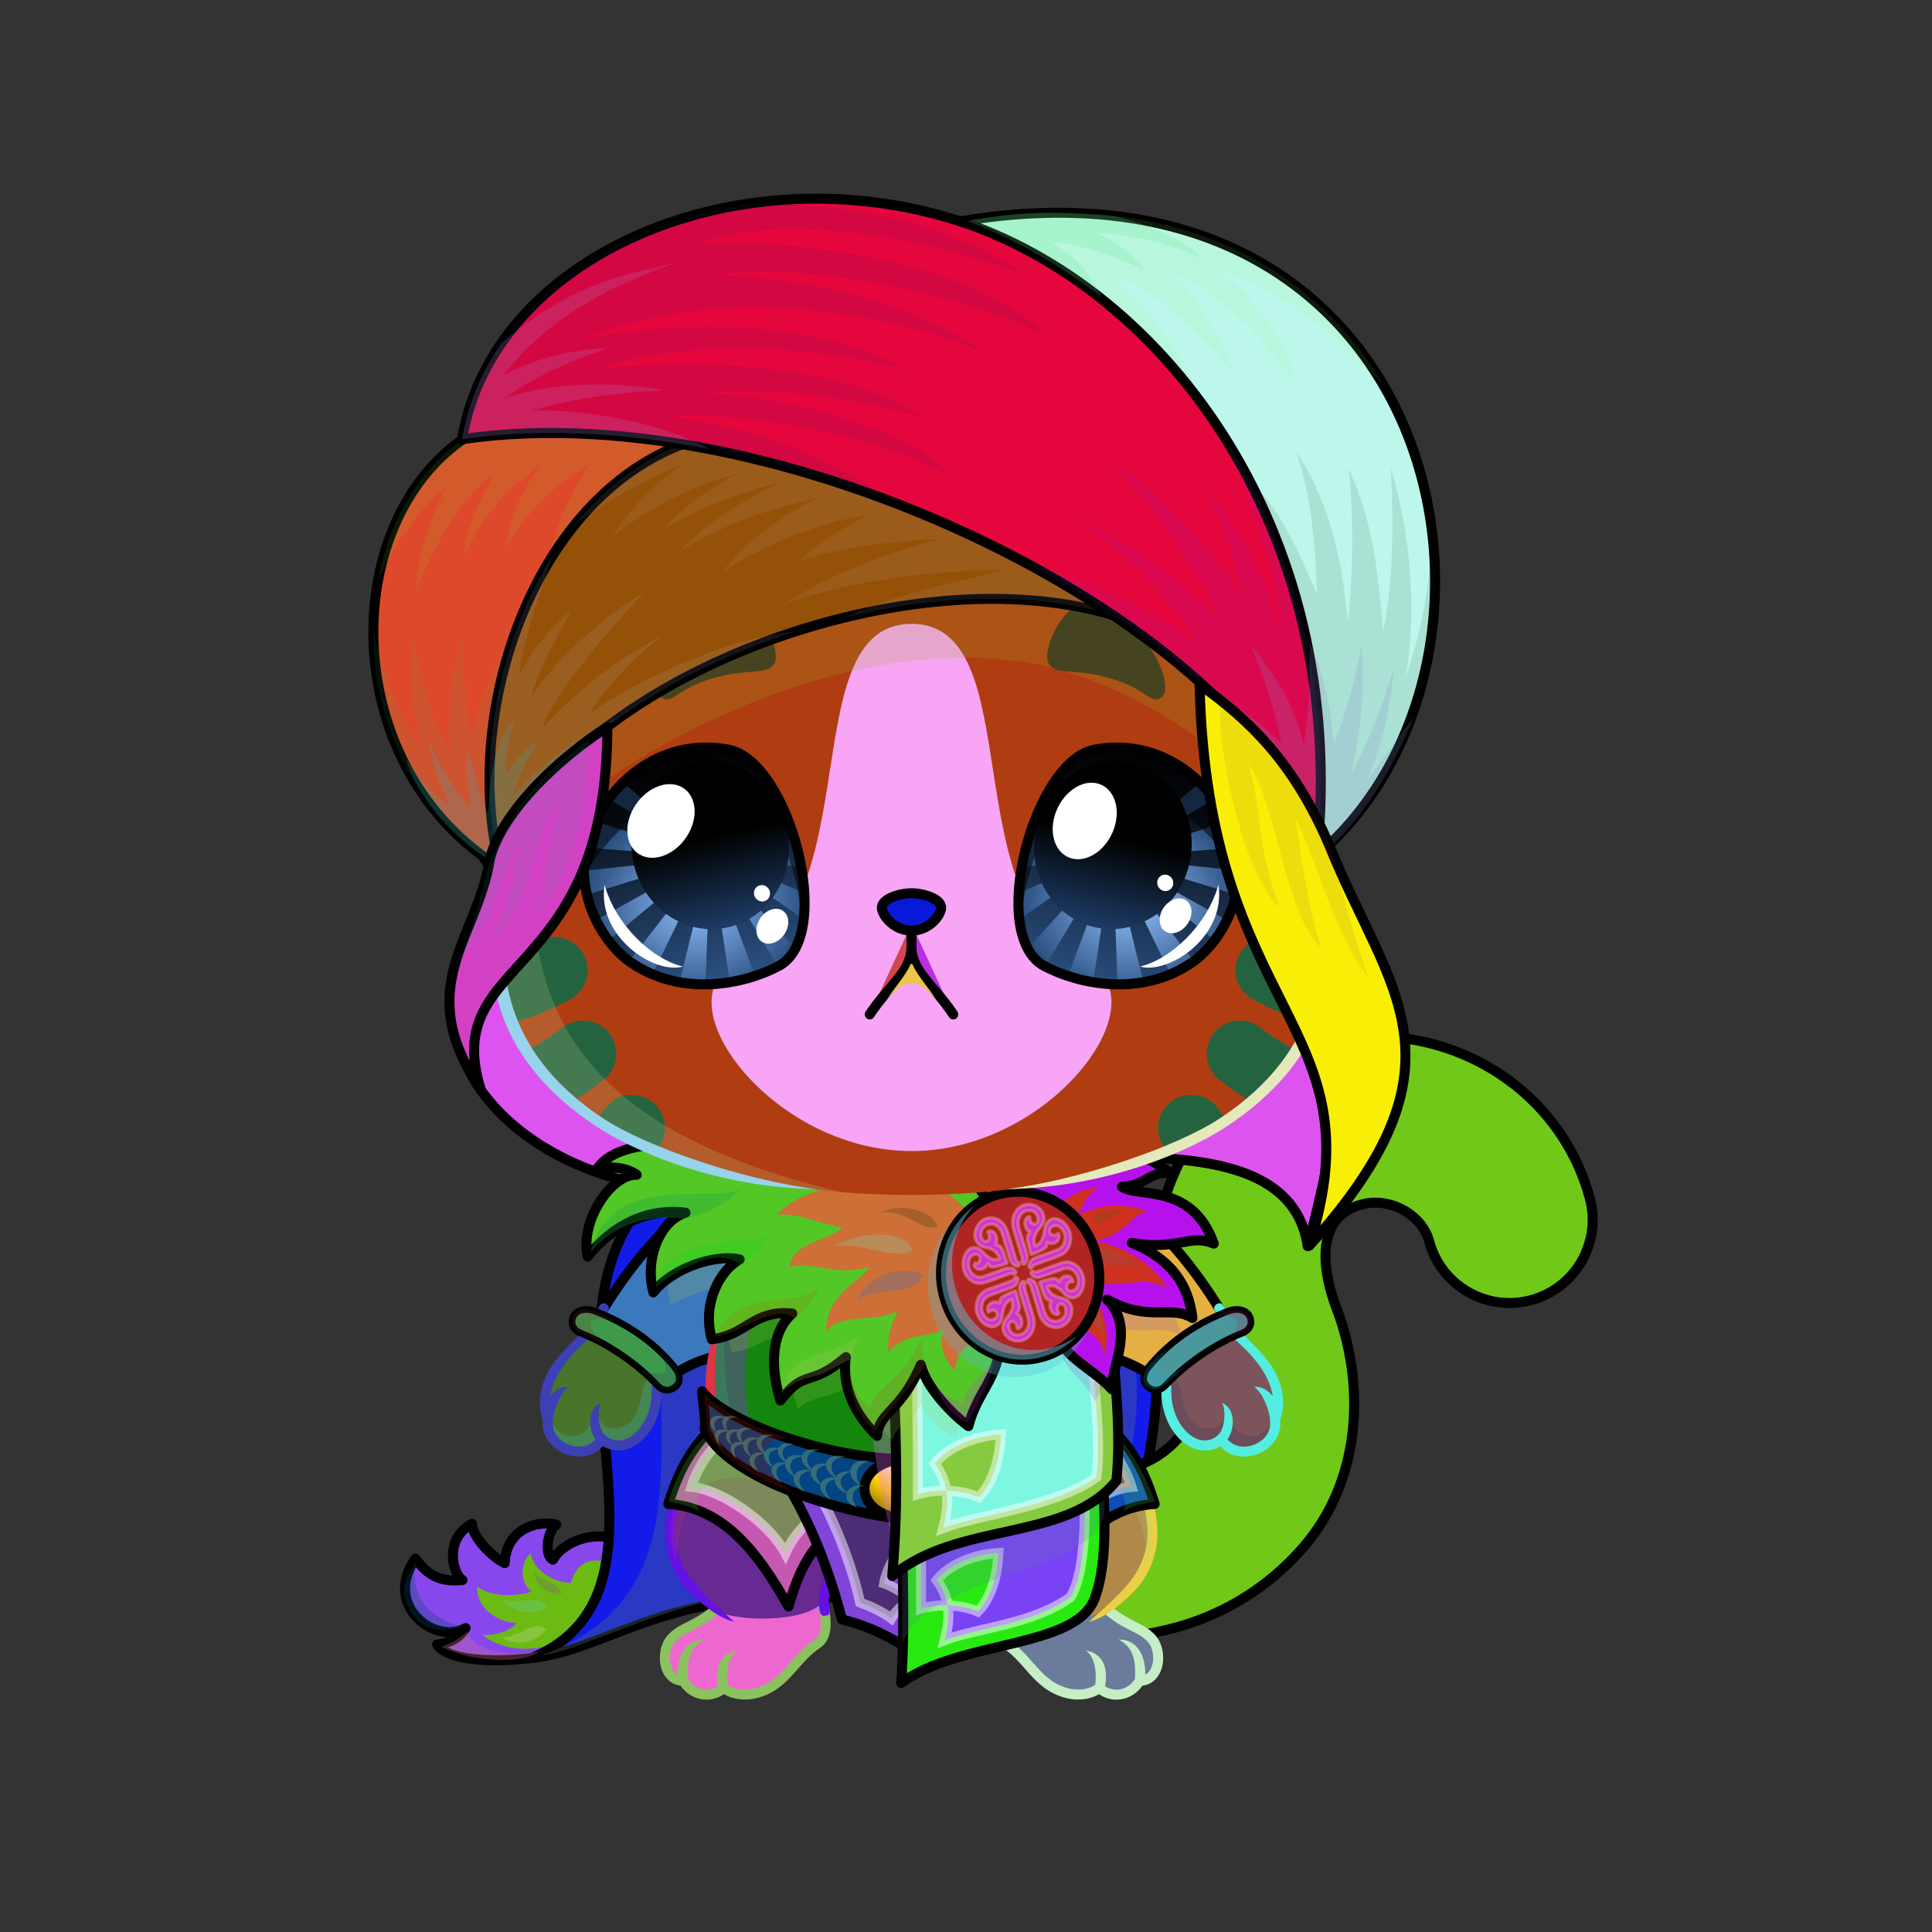 <svg xmlns="http://www.w3.org/2000/svg" xmlns:xlink="http://www.w3.org/1999/xlink" style="shape-rendering:geometricPrecision; text-rendering:geometricPrecision; image-rendering:optimizeQuality; fill-rule:evenodd; clip-rule:evenodd" version="1.1" viewBox="0 0 29000 29000" xml:space="preserve"><rect x="0" y="0" width="29000" height="29000" fill="#333333" stroke="none"/><defs><style type="text/css">.Tail-Cat0fil25 {fill:url(#Tail-Cat0id925)}
.Tail-Cat0fil26 {fill:#fdfeff}
.Tail-Cat0fil14 {fill:black;fill-opacity:0.2}
.Tail-Cat0fil22 {fill:none}
.Tail-Cat0str0 {stroke:black;stroke-width:150;stroke-linecap:round;stroke-linejoin:round}
.RightFoot-Cat3fil35 {fill:#f2f2f2}
.RightFoot-Cat3fil14 {fill:black;fill-opacity:0.2}
.RightFoot-Cat3fil22 {fill:none}
.RightFoot-Cat3fil32 {fill:black;fill-rule:nonzero}
.RightLeg-Cat3fil41 {fill:url(#RightLeg-Cat3id204)}
.RightLeg-Cat3fil32 {fill:black;fill-rule:nonzero}
.RightLeg-Cat3fil14 {fill:black;fill-opacity:0.2}
.LeftFoot-Cat3fil35 {fill:#f2f2f2}
.LeftFoot-Cat3fil14 {fill:black;fill-opacity:0.2}
.LeftFoot-Cat3fil22 {fill:none}
.LeftFoot-Cat3fil32 {fill:black;fill-rule:nonzero}
.LeftLeg-Cat3fil46 {fill:url(#LeftLeg-Cat3id203)}
.LeftLeg-Cat3fil32 {fill:black;fill-rule:nonzero}
.LeftLeg-Cat3fil14 {fill:black;fill-opacity:0.2}
.RightHand-Cat0fil48 {fill:url(#RightHand-Cat0id246)}
.RightHand-Cat0fil14 {fill:black;fill-opacity:0.2}
.RightHand-Cat0fil22 {fill:none}
.RightHand-Cat0str0 {stroke:black;stroke-width:150;stroke-linecap:round;stroke-linejoin:round}
.RightPaw-Cat0fil26 {fill:#fdfeff}
.RightPaw-Cat0fil14 {fill:black;fill-opacity:0.2}
.RightPaw-Cat0fil32 {fill:black;fill-rule:nonzero}
.LeftHand-Cat0fil55 {fill:url(#LeftHand-Cat0id849)}
.LeftHand-Cat0fil14 {fill:black;fill-opacity:0.2}
.LeftHand-Cat0fil22 {fill:none}
.LeftHand-Cat0str0 {stroke:black;stroke-width:150;stroke-linecap:round;stroke-linejoin:round}
.LeftPaw-Cat0fil26 {fill:#fdfeff}
.LeftPaw-Cat0fil14 {fill:black;fill-opacity:0.2}
.LeftPaw-Cat0fil32 {fill:black;fill-rule:nonzero}
.Body-Cat0fil62 {fill:url(#Body-Cat0id318)}
.Body-Cat0fil14 {fill:black;fill-opacity:0.2}
.Body-Cat0fil32 {fill:black;fill-rule:nonzero}
.Body-Cat0fil63 {fill:url(#Body-Cat0id247)}
.Head-Cat7fil148 {fill:url(#Head-Cat7id36)}
.Head-Cat7fil149 {fill:url(#Head-Cat7id1106);fill-rule:nonzero}
.Head-Cat7fil150 {fill:url(#Head-Cat7id249)}
.Head-Cat7fil14 {fill:black;fill-opacity:0.2}
.Head-Cat7fil32 {fill:black;fill-rule:nonzero}
.Mouth-Cat3fil100 {fill:black}
.Mouth-Cat3fil22 {fill:none}
.Mouth-Cat3str0 {stroke:black;stroke-width:150;stroke-linecap:round;stroke-linejoin:round}
.Eyes-Cat8fil196 {fill:url(#Eyes-Cat8id945)}
.Eyes-Cat8fil197 {fill:url(#Eyes-Cat8id1085)}
.Eyes-Cat8fil157 {fill:black;fill-opacity:0.502}
.Eyes-Cat8fil152 {fill:white}
.Eyes-Cat8fil175 {fill:url(#Eyes-Cat8id943)}
.Eyes-Cat8fil199 {fill:url(#Eyes-Cat8id1101)}
.Eyes-Cat8fil155 {fill:#3b3426}
.Eyes-Cat8fil14 {fill:black;fill-opacity:0.2}
.Eyes-Cat8fil200 {fill:url(#Eyes-Cat8id732)}
.Eyes-Cat8fil198 {fill:url(#Eyes-Cat8id734)}
.Eyes-Cat8fil22 {fill:none}
.Eyes-Cat8str4 {stroke:black;stroke-width:150}
.Moustache-Cat0fil22 {fill:none}
.Nose-Cat0fil221 {fill:url(#Nose-Cat0id921)}
.Nose-Cat0str0 {stroke:black;stroke-width:150;stroke-linecap:round;stroke-linejoin:round}
.NecklaceMageBackfil5new {fill:url(#NecklaceMageBackid82new)}
.NecklaceMageBackfil3new {fill:black;fill-opacity:0.302}
.NecklaceMageBackfil7new {fill:#CCCCFF;fill-opacity:0.2}
.NecklaceMageBackfil4new {fill:url(#NecklaceMageBackid199new)}
.NecklaceMageBackstr0new {stroke:black;stroke-width:150;stroke-linecap:round;stroke-linejoin:round}
.NecklaceMageBackfil6new {fill:url(#NecklaceMageBackid8new)}
.HatDesertBack-Mediumfil21new {fill:url(#HatDesertBack-Mediumid5new)}
.HatDesertBack-Mediumstr0new {stroke:black;stroke-width:150;stroke-linecap:round;stroke-linejoin:round}
.BraceletDesert-Mediumfil14new {fill:black;fill-opacity:0.2}
.BraceletDesert-Mediumfil88new {fill:url(#BraceletDesert-Mediumid389new)}
.BraceletDesert-Mediumstr3new {stroke:black;stroke-width:100;stroke-linecap:round;stroke-linejoin:round}
.BraceletDesert-Mediumfil89new {fill:url(#BraceletDesert-Mediumid480new)}
.NecklaceMage-Mediumfil14new {fill:black;fill-opacity:0.2}
.NecklaceMage-Mediumfil3new {fill:black;fill-opacity:0.302}
.NecklaceMage-Mediumfil309new {fill:url(#NecklaceMage-Mediumid283new)}
.NecklaceMage-Mediumfil311new {fill:url(#NecklaceMage-Mediumid7new)}
.NecklaceMage-Mediumfil7new {fill:#CCCCFF;fill-opacity:0.2}
.NecklaceMage-Mediumfil271new {fill:black;fill-opacity:0.502}
.NecklaceMage-Mediumfil77new {fill:#966432;fill-opacity:0.302}
.NecklaceMage-Mediumfil313new {fill:#0C0C24;fill-opacity:0.4}
.NecklaceMage-Mediumfil301new {fill:url(#NecklaceMage-Mediumid83new)}
.NecklaceMage-Mediumstr0new {stroke:black;stroke-width:150;stroke-linecap:round;stroke-linejoin:round}
.NecklaceMage-Mediumfil1new {fill:none}
.NecklaceMage-Mediumstr18new {stroke:white;stroke-width:150;stroke-opacity:0.502}
.NecklaceMage-Mediumfil302new {fill:url(#NecklaceMage-Mediumid142new)}
.NecklaceMage-Mediumfil303new {fill:url(#NecklaceMage-Mediumid581new)}
.NecklaceMage-Mediumfil304new {fill:url(#NecklaceMage-Mediumid167new)}
.NecklaceMage-Mediumfil305new {fill:url(#NecklaceMage-Mediumid122new)}
.NecklaceMage-Mediumstr6new {stroke:black;stroke-width:150}
.NecklaceMage-Mediumfil306new {fill:url(#NecklaceMage-Mediumid349new)}
.NecklaceMage-Mediumfil307new {fill:url(#NecklaceMage-Mediumid115new)}
.NecklaceMage-Mediumfil308new {fill:url(#NecklaceMage-Mediumid150new)}
.NecklaceMage-Mediumfil310new {fill:url(#NecklaceMage-Mediumid123new)}
.NecklaceMage-Mediumfil312new {fill:url(#NecklaceMage-Mediumid179new)}
.NecklaceMage-Mediumfil76new {fill:none}
.NecklaceMage-Mediumstr5new {stroke:#FFFFCC;stroke-width:50;stroke-opacity:0.302}
.HatDesert-Mediumfil14new {fill:black;fill-opacity:0.2}
.HatDesert-Mediumfil11new {fill:black;fill-opacity:0.102}
.HatDesert-Mediumfil740new {fill:url(#HatDesert-Mediumid517new)}
.HatDesert-Mediumstr0new {stroke:black;stroke-width:150;stroke-linecap:round;stroke-linejoin:round}
.HatDesert-Mediumfil741new {fill:url(#HatDesert-Mediumid270new)}
.HatDesert-Mediumfil742new {fill:url(#HatDesert-Mediumid278new)}
.HatDesert-Mediumfil743new {fill:url(#HatDesert-Mediumid277new)}
.HatDesert-Mediumfil744new {fill:url(#HatDesert-Mediumid39new)}
.HatDesert-Mediumfil745new {fill:url(#HatDesert-Mediumid173new)}
</style><linearGradient gradientUnits="objectBoundingBox" id="Tail-Cat0id925" x1="56.92%" x2="43.08%" y1="93.429%" y2="6.571%">
   <stop offset="0" style="stop-opacity:1; stop-color:#96a1b3"/>
   <stop offset="1" style="stop-opacity:1; stop-color:#f2f2f2"/>
  </linearGradient><linearGradient gradientUnits="userSpaceOnUse" id="RightLeg-Cat3id204" x1="16044.8" x2="14935.9" xlink:href="#RightLeg-Cat3id203" y1="24265.3" y2="21218.4">
  </linearGradient><linearGradient gradientUnits="userSpaceOnUse" id="LeftLeg-Cat3id203" x1="11319" x2="12428" y1="24265.3" y2="21218.4">
   <stop offset="0" style="stop-opacity:1; stop-color:#c1cbda"/>
   <stop offset="0.059" style="stop-opacity:1; stop-color:#c1cbda"/>
   <stop offset="0.522" style="stop-opacity:1; stop-color:#f2f2f2"/>
   <stop offset="1" style="stop-opacity:1; stop-color:#f2f2f2"/>
  </linearGradient><linearGradient gradientUnits="objectBoundingBox" id="RightHand-Cat0id246" x1="31.472%" x2="68.528%" y1="2.001%" y2="97.999%">
   <stop offset="0" style="stop-opacity:1; stop-color:#96a1b3"/>
   <stop offset="0.878" style="stop-opacity:1; stop-color:#c1cbda"/>
   <stop offset="1" style="stop-opacity:1; stop-color:#c1cbda"/>
  </linearGradient><linearGradient gradientUnits="objectBoundingBox" id="LeftHand-Cat0id849" x1="71.948%" x2="28.052%" xlink:href="#LeftHand-Cat0id246" y1="2.195%" y2="97.804%">
  </linearGradient><linearGradient gradientUnits="objectBoundingBox" id="Body-Cat0id318" x1="50%" x2="50%" xlink:href="#Body-Cat0id36" y1="0%" y2="100%">
  </linearGradient><linearGradient gradientUnits="userSpaceOnUse" id="Body-Cat0id247" x1="13681.9" x2="13681.9" xlink:href="#Body-Cat0id230" y1="22974.9" y2="18061.8">
  </linearGradient><linearGradient gradientUnits="userSpaceOnUse" id="Head-Cat7id36" x1="13681.9" x2="13681.9" y1="17936.7" y2="7484.8">
   <stop offset="0" style="stop-opacity:1; stop-color:#96a1b3"/>
   <stop offset="0.031" style="stop-opacity:1; stop-color:#96a1b3"/>
   <stop offset="0.529" style="stop-opacity:1; stop-color:#c1cbda"/>
   <stop offset="1" style="stop-opacity:1; stop-color:#f2f2f2"/>
  </linearGradient><linearGradient gradientUnits="userSpaceOnUse" id="Head-Cat7id1106" x1="13681.9" x2="13681.9" xlink:href="#Head-Cat7id5" y1="17271.4" y2="7484.8">
  </linearGradient><linearGradient gradientUnits="userSpaceOnUse" id="Head-Cat7id249" x1="13681.9" x2="13681.9" xlink:href="#Head-Cat7id230" y1="9364.32" y2="17278">
  </linearGradient><linearGradient gradientUnits="userSpaceOnUse" id="Eyes-Cat8id945" x1="10821.5" x2="10019.4" xlink:href="#Eyes-Cat8id27" y1="14683.6" y2="11312.6">
  </linearGradient><radialGradient cx="10465.8" cy="13526" fx="10465.8" fy="13526" gradientTransform="matrix(1.02 -0 -0 0.919 -214 1097)" gradientUnits="userSpaceOnUse" id="Eyes-Cat8id1085" r="1619.24" xlink:href="#Eyes-Cat8id1039">
  </radialGradient><linearGradient gradientUnits="objectBoundingBox" id="Eyes-Cat8id943" x1="37.894%" x2="62.106%" xlink:href="#Eyes-Cat8id27" y1="97.407%" y2="2.593%">
  </linearGradient><radialGradient cx="16964.2" cy="13526" fx="16964.2" fy="13526" gradientTransform="matrix(-1.02 -0 -0 0.919 34275 1097)" gradientUnits="userSpaceOnUse" id="Eyes-Cat8id1101" r="1619.24" xlink:href="#Eyes-Cat8id1039">
  </radialGradient><linearGradient gradientUnits="userSpaceOnUse" id="Eyes-Cat8id732" x1="16993" x2="16413.8" xlink:href="#Eyes-Cat8id384" y1="11460.6" y2="13912">
  </linearGradient><linearGradient gradientUnits="userSpaceOnUse" id="Eyes-Cat8id734" x1="10370.9" x2="10950" xlink:href="#Eyes-Cat8id384" y1="11460.6" y2="13912">
  </linearGradient><linearGradient gradientUnits="userSpaceOnUse" id="Nose-Cat0id921" x1="13681.9" x2="13681.9" y1="13407.9" y2="13968.6">
   <stop offset="0" style="stop-opacity:1; stop-color:#FFCCCC"/>
   <stop offset="1" style="stop-opacity:1; stop-color:#DB9092"/>
  </linearGradient><linearGradient gradientUnits="userSpaceOnUse" id="NecklaceMageBackid82new" x1="9138.33" x2="7228.49" y1="24191.8" y2="23873.5">
   <stop offset="0" style="stop-opacity:1; stop-color:#38445E"/>
   <stop offset="1" style="stop-opacity:1; stop-color:#8494BA"/>
  </linearGradient><linearGradient gradientUnits="userSpaceOnUse" id="NecklaceMageBackid199new" x1="9981.32" x2="6270.1" y1="24203.6" y2="23585">
   <stop offset="0" style="stop-opacity:1; stop-color:#242B3A"/>
   <stop offset="1" style="stop-opacity:1; stop-color:#7F8FB3"/>
  </linearGradient><linearGradient gradientUnits="userSpaceOnUse" id="NecklaceMageBackid8new" x1="12678.5" x2="12678.5" y1="16693.3" y2="24887.1">
   <stop offset="0" style="stop-opacity:1; stop-color:black"/>
   <stop offset="0.4" style="stop-opacity:1; stop-color:black"/>
   <stop offset="1" style="stop-opacity:1; stop-color:#5D6F96"/>
  </linearGradient><linearGradient gradientUnits="userSpaceOnUse" id="HatDesertBack-Mediumid5new" x1="13514.1" x2="13514.1" y1="8455.54" y2="18705.5">
   <stop offset="0" style="stop-opacity:1; stop-color:black"/>
   <stop offset="1" style="stop-opacity:1; stop-color:#F7F7F7"/>
  </linearGradient><linearGradient gradientUnits="userSpaceOnUse" id="BraceletDesert-Mediumid389new" x1="8773.79" x2="10009.6" xlink:href="#BraceletDesert-Mediumid171new" y1="19887.6" y2="20634.1">
  </linearGradient><linearGradient gradientUnits="userSpaceOnUse" id="BraceletDesert-Mediumid480new" x1="17354.3" x2="18590.1" xlink:href="#BraceletDesert-Mediumid171new" y1="20634.1" y2="19887.6">
  </linearGradient><linearGradient gradientUnits="userSpaceOnUse" id="NecklaceMage-Mediumid283new" x1="13372.4" x2="13372.4" y1="17499.9" y2="20573.2">
   <stop offset="0" style="stop-opacity:1; stop-color:#0D0F15"/>
   <stop offset="1" style="stop-opacity:1; stop-color:#6A7A9E"/>
  </linearGradient><linearGradient gradientUnits="userSpaceOnUse" id="NecklaceMage-Mediumid7new" x1="16350.7" x2="16350.7" y1="17825" y2="20353.8">
   <stop offset="0" style="stop-opacity:1; stop-color:#1B202E"/>
   <stop offset="1" style="stop-opacity:1; stop-color:#6A7BA1"/>
  </linearGradient><linearGradient gradientUnits="userSpaceOnUse" id="NecklaceMage-Mediumid83new" x1="15714.6" x2="15714.6" y1="21355.3" y2="24114.8">
   <stop offset="0" style="stop-opacity:1; stop-color:#5490CC"/>
   <stop offset="1" style="stop-opacity:1; stop-color:#CCE4FF"/>
  </linearGradient><linearGradient gradientUnits="userSpaceOnUse" id="NecklaceMage-Mediumid142new" x1="11649.3" x2="11649.3" xlink:href="#NecklaceMage-Mediumid83new" y1="21355.3" y2="24114.8">
  </linearGradient><linearGradient gradientUnits="objectBoundingBox" id="NecklaceMage-Mediumid581new" x1="50%" x2="50%" xlink:href="#NecklaceMage-Mediumid83new" y1="0%" y2="100%">
  </linearGradient><linearGradient gradientUnits="userSpaceOnUse" id="NecklaceMage-Mediumid167new" x1="10538.8" x2="13618.8" y1="21849.8" y2="21849.8">
   <stop offset="0" style="stop-opacity:1; stop-color:#223959"/>
   <stop offset="0.631" style="stop-opacity:1; stop-color:#335D8E"/>
   <stop offset="1" style="stop-opacity:1; stop-color:#224063"/>
  </linearGradient><linearGradient gradientUnits="userSpaceOnUse" id="NecklaceMage-Mediumid122new" x1="13281.1" x2="13840.4" y1="22733.9" y2="21962.3">
   <stop offset="0" style="stop-opacity:1; stop-color:#967800"/>
   <stop offset="0.349" style="stop-opacity:1; stop-color:#FFCC00"/>
   <stop offset="0.788" style="stop-opacity:1; stop-color:#FFFBED"/>
   <stop offset="1" style="stop-opacity:1; stop-color:#FFEDA3"/>
  </linearGradient><linearGradient gradientUnits="objectBoundingBox" id="NecklaceMage-Mediumid349new" x1="50%" x2="50%" xlink:href="#NecklaceMage-Mediumid83new" y1="0%" y2="100%">
  </linearGradient><linearGradient gradientUnits="objectBoundingBox" id="NecklaceMage-Mediumid115new" x1="50%" x2="50%" xlink:href="#NecklaceMage-Mediumid83new" y1="0%" y2="100%">
  </linearGradient><linearGradient gradientUnits="userSpaceOnUse" id="NecklaceMage-Mediumid150new" x1="11914" x2="11914" xlink:href="#NecklaceMage-Mediumid123new" y1="17167" y2="21553.1">
  </linearGradient><linearGradient gradientUnits="userSpaceOnUse" id="NecklaceMage-Mediumid179new" x1="14999.5" x2="15626" xlink:href="#NecklaceMage-Mediumid122new" y1="20354.4" y2="17943.7">
  </linearGradient><linearGradient gradientUnits="userSpaceOnUse" id="HatDesert-Mediumid517new" x1="14676.2" x2="20685.4" xlink:href="#HatDesert-Mediumid318new" y1="11054.4" y2="4929.57">
  </linearGradient><linearGradient gradientUnits="userSpaceOnUse" id="HatDesert-Mediumid270new" x1="6029.31" x2="10121.8" xlink:href="#HatDesert-Mediumid39new" y1="11705.4" y2="7534.18">
  </linearGradient><linearGradient gradientUnits="userSpaceOnUse" id="HatDesert-Mediumid278new" x1="9347.2" x2="14935.2" xlink:href="#HatDesert-Mediumid39new" y1="12602.7" y2="6907.22">
  </linearGradient><linearGradient gradientUnits="userSpaceOnUse" id="HatDesert-Mediumid277new" x1="9439.73" x2="17321.8" y1="11937.1" y2="3903.38">
   <stop offset="0" style="stop-opacity:1; stop-color:#C4C4C4"/>
   <stop offset="0.671" style="stop-opacity:1; stop-color:white"/>
   <stop offset="1" style="stop-opacity:1; stop-color:#fdfeff"/>
  </linearGradient><linearGradient gradientUnits="userSpaceOnUse" id="HatDesert-Mediumid173new" x1="6573.2" x2="9289.64" xlink:href="#HatDesert-Mediumid39new" y1="15013.8" y2="12245.1">
  </linearGradient><linearGradient gradientUnits="userSpaceOnUse" id="RightLeg-Cat3id203" x1="11319" x2="12428" y1="24265.3" y2="21218.4">
   <stop offset="0" style="stop-opacity:1; stop-color:#c1cbda"/>
   <stop offset="0.059" style="stop-opacity:1; stop-color:#c1cbda"/>
   <stop offset="0.522" style="stop-opacity:1; stop-color:#f2f2f2"/>
   <stop offset="1" style="stop-opacity:1; stop-color:#f2f2f2"/>
  </linearGradient><linearGradient gradientUnits="objectBoundingBox" id="LeftHand-Cat0id246" x1="31.472%" x2="68.528%" y1="2.001%" y2="97.999%">
   <stop offset="0" style="stop-opacity:1; stop-color:#96a1b3"/>
   <stop offset="0.878" style="stop-opacity:1; stop-color:#c1cbda"/>
   <stop offset="1" style="stop-opacity:1; stop-color:#c1cbda"/>
  </linearGradient><linearGradient gradientUnits="userSpaceOnUse" id="Body-Cat0id36" x1="13681.9" x2="13681.9" y1="17936.7" y2="7484.8">
   <stop offset="0" style="stop-opacity:1; stop-color:#96a1b3"/>
   <stop offset="0.031" style="stop-opacity:1; stop-color:#96a1b3"/>
   <stop offset="0.529" style="stop-opacity:1; stop-color:#c1cbda"/>
   <stop offset="1" style="stop-opacity:1; stop-color:#f2f2f2"/>
  </linearGradient><linearGradient gradientUnits="userSpaceOnUse" id="Body-Cat0id230" x1="13681.9" x2="13681.9" y1="13028.8" y2="17278">
   <stop offset="0" style="stop-opacity:1; stop-color:#fdfeff"/>
   <stop offset="0.659" style="stop-opacity:1; stop-color:#fdfeff"/>
   <stop offset="1" style="stop-opacity:1; stop-color:#e4ebf2"/>
  </linearGradient><linearGradient gradientUnits="objectBoundingBox" id="Head-Cat7id5" x1="50%" x2="50%" y1="0%" y2="100%">
   <stop offset="0" style="stop-opacity:1; stop-color:#3b3426"/>
   <stop offset="1" style="stop-opacity:1; stop-color:#615948"/>
  </linearGradient><linearGradient gradientUnits="userSpaceOnUse" id="Head-Cat7id230" x1="13681.9" x2="13681.9" y1="13028.8" y2="17278">
   <stop offset="0" style="stop-opacity:1; stop-color:#fdfeff"/>
   <stop offset="0.659" style="stop-opacity:1; stop-color:#fdfeff"/>
   <stop offset="1" style="stop-opacity:1; stop-color:#e4ebf2"/>
  </linearGradient><linearGradient gradientUnits="userSpaceOnUse" id="Eyes-Cat8id27" x1="16937.6" x2="16937.6" y1="14961.3" y2="11448.6">
   <stop offset="0" style="stop-opacity:1; stop-color:#2a4f80"/>
   <stop offset="1" style="stop-opacity:1; stop-color:black"/>
  </linearGradient><radialGradient cx="50%" cy="50%" fx="50%" fy="50%" gradientUnits="objectBoundingBox" id="Eyes-Cat8id1039" r="50%">
   <stop offset="0" style="stop-opacity:1; stop-color:#94c3ff"/>
   <stop offset="1" style="stop-opacity:1; stop-color:#2a4f80"/>
  </radialGradient><linearGradient gradientUnits="userSpaceOnUse" id="Eyes-Cat8id384" x1="16417.8" x2="16417.8" y1="11784.3" y2="14068.5">
   <stop offset="0" style="stop-opacity:1; stop-color:black"/>
   <stop offset="0.45" style="stop-opacity:1; stop-color:black"/>
   <stop offset="1" style="stop-opacity:1; stop-color:#1d3c66"/>
  </linearGradient><linearGradient gradientUnits="userSpaceOnUse" id="BraceletDesert-Mediumid171new" x1="17130" x2="19384" y1="20670.4" y2="20267.5">
   <stop offset="0" style="stop-opacity:1; stop-color:#73561C"/>
   <stop offset="0.2" style="stop-opacity:1; stop-color:#CC9933"/>
   <stop offset="0.541" style="stop-opacity:1; stop-color:#FFF878"/>
   <stop offset="0.702" style="stop-opacity:1; stop-color:#DBC234"/>
   <stop offset="0.78" style="stop-opacity:1; stop-color:#FFEA7F"/>
   <stop offset="0.831" style="stop-opacity:1; stop-color:#D5BC39"/>
   <stop offset="1" style="stop-opacity:1; stop-color:#CC9933"/>
  </linearGradient><linearGradient gradientUnits="userSpaceOnUse" id="NecklaceMage-Mediumid123new" x1="16670.4" x2="16670.4" y1="17240" y2="20852.7">
   <stop offset="0" style="stop-opacity:1; stop-color:black"/>
   <stop offset="1" style="stop-opacity:1; stop-color:#6D7B9C"/>
  </linearGradient><linearGradient gradientUnits="userSpaceOnUse" id="HatDesert-Mediumid318new" x1="14885.7" x2="21501.3" y1="11915.4" y2="5247.98">
   <stop offset="0" style="stop-opacity:1; stop-color:#C4C4C4"/>
   <stop offset="0.749" style="stop-opacity:1; stop-color:white"/>
   <stop offset="1" style="stop-opacity:1; stop-color:#fdfeff"/>
  </linearGradient><linearGradient gradientUnits="userSpaceOnUse" id="HatDesert-Mediumid39new" x1="21555.6" x2="17546.3" y1="16529.1" y2="12442.8">
   <stop offset="0" style="stop-opacity:1; stop-color:#E3E3E3"/>
   <stop offset="0.451" style="stop-opacity:1; stop-color:white"/>
   <stop offset="1" style="stop-opacity:1; stop-color:#fdfeff"/>
  </linearGradient></defs><g id="NecklaceMageBack">
 <animateTransform additive="sum" attributeName="transform" dur="10" repeatCount="indefinite" type="translate" values="0;0 200;0;0 200;0;0 200;0;0 200;0"/>
  <path class="NecklaceMageBackfil4new NecklaceMageBackstr0new" d="M7985 24887c-421,53 -1236,79 -1425,-202 147,-15 321,-71 428,-247 -454,260 -1246,-340 -752,-1043 216,300 426,346 706,322 -156,-99 -274,-627 144,-845 0,204 317,514 491,591 17,-497 465,-651 773,-578 -161,132 -165,486 -50,527 127,-235 589,-493 1106,-256 -272,195 304,563 766,334 -729,466 -1183,1253 -2187,1397z" style="fill:#8847ec"/>
  <path class="NecklaceMageBackfil5new" d="M7249 24542c163,9 427,-55 501,-184 -269,4 -610,-224 -587,-547 183,155 545,165 820,80 -164,-110 -196,-410 -20,-575 53,258 321,429 605,446 82,-287 280,-425 637,-282 -69,439 -386,889 -723,1103 -391,247 -944,207 -1233,-41z" style="fill:#6cbb13"/>
  <path class="NecklaceMageBackfil6new NecklaceMageBackstr0new" d="M9597 18123c-1624,2117 846,5723 -1612,6764 936,-101 1680,-737 3300,-888 1236,-116 2409,83 3797,348 2286,438 2991,-4804 1518,-6976 -546,-634 -5335,-1424 -7003,752z" style="fill:#131be9"/>
  <path class="NecklaceMageBackfil3new" d="M8138 24844c413,-4 2016,-835 3028,-887 1162,-61 2528,125 3916,390 892,171 1331,-613 1654,-1653 360,-1064 560,-2411 -133,-3346 -182,-247 -645,-185 -981,-397 -1328,-841 -5460,-1061 -5662,1092 -167,1783 490,3950 -1822,4801z" style="fill:#627b70"/>
  <path class="NecklaceMageBackfil7new" d="M7536 24000c158,235 513,253 674,122 -137,-208 -443,-12 -674,-122z" style="fill:#66d4f9"/>
  <path class="NecklaceMageBackfil7new" d="M7521 24573c232,165 570,57 675,-122 -202,-146 -420,144 -675,122z" style="fill:#fee7f9"/>
  <path class="NecklaceMageBackfil7new" d="M8016 23595c19,220 253,364 411,336 -15,-192 -296,-175 -411,-336z" style="fill:#862bbb"/>
  <path class="NecklaceMageBackfil3new" d="M6627 24718c190,-69 303,-146 386,-230 86,251 471,395 1090,302 -339,229 -1138,114 -1476,-72z" style="fill:#dc7683"/>
  <path class="NecklaceMageBackfil3new" d="M6264 23398c-204,723 479,1007 692,1010 -310,114 -657,96 -848,-333 -121,-273 30,-421 156,-677z" style="fill:#01466d"/>
 </g><g id="Tail-Cat0">
  <path class="Tail-Cat0fil25" d="M12493 21526c-108,-680 356,-1318 1035,-1426 680,-108 1318,356 1426,1035 72,449 615,757 1013,871 277,80 569,104 842,61 324,-52 634,-203 873,-476 315,-359 185,-698 48,-1055 -333,-871 -681,-1781 -6,-3132 633,-1266 1884,-1986 3288,-1826 1347,153 2497,1082 2852,2410 178,666 -218,1350 -884,1528 -666,178 -1350,-218 -1528,-884 -111,-412 -602,-663 -1007,-554 -739,197 -584,1038 -381,1569 411,1074 408,2538 -507,3585 -653,748 -1490,1157 -2357,1296 -1260,201 -2607,-168 -3570,-1011 -591,-519 -1010,-1199 -1137,-1991z" style="fill:#945a8a"/>
  <path class="Tail-Cat0fil26" d="M17666 17404c633,-1266 1884,-1986 3288,-1826 1347,153 2497,1082 2852,2410 178,666 -218,1350 -884,1528 -666,178 -1350,-218 -1528,-884 -111,-412 -602,-663 -1007,-554 -739,197 -584,1038 -381,1569 -1404,-333 -610,-3081 -2340,-2243z" style="fill:#be1e21"/>
  <path class="Tail-Cat0fil14" d="M12493 21526c-51,-321 26,-633 192,-884l227 -137c304,-15 813,942 1117,927 875,2545 4568,3180 6172,593 -119,430 -326,844 -644,1207 -653,748 -1490,1157 -2357,1296 -1260,201 -2607,-168 -3570,-1011 -591,-519 -1010,-1199 -1137,-1991z" style="fill:#91dc8b"/>
  <path class="Tail-Cat0fil14" d="M23852 18675c-20,64 -45,127 -75,187 20,-67 45,-129 75,-187zm-75 188c-154,311 -436,557 -797,653 -666,178 -1350,-218 -1528,-884 -111,-412 -602,-663 -1007,-554 -372,99 -517,362 -544,666l0 0c-70,-634 533,-1204 1070,-1107 893,163 894,897 1378,1194 482,295 900,330 1428,32z" style="fill:#47d822"/>
  <path class="Tail-Cat0fil22 Tail-Cat0str0" d="M12493 21526c-108,-680 356,-1318 1035,-1426 680,-108 1318,356 1426,1035 72,449 615,757 1013,871 277,80 569,104 842,61 324,-52 634,-203 873,-476 315,-359 185,-698 48,-1055 -333,-871 -681,-1781 -6,-3132 633,-1266 1884,-1986 3288,-1826 1347,153 2497,1082 2852,2410 178,666 -218,1350 -884,1528 -666,178 -1350,-218 -1528,-884 -111,-412 -602,-663 -1007,-554 -739,197 -584,1038 -381,1569 411,1074 408,2538 -507,3585 -653,748 -1490,1157 -2357,1296 -1260,201 -2607,-168 -3570,-1011 -591,-519 -1010,-1199 -1137,-1991z" style="fill:#70c819"/>
 </g><g id="RightFoot-Cat3">
  <path class="RightFoot-Cat3fil35" d="M17107 25230c-124,214 -404,285 -611,106 -71,70 -277,145 -526,65 -410,-131 -508,-461 -851,-710 -221,-159 -124,-477 -114,-668 364,340 783,-165 1076,-248 374,-102 737,158 534,413 199,95 520,237 673,411 169,192 121,631 -181,631z" style="fill:#9e33e2"/>
  <path class="RightFoot-Cat3fil14" d="M17107 25230c-124,214 -404,285 -611,106 -71,70 -277,145 -526,65 -410,-131 -518,-492 -872,-726 -156,-103 -135,-387 -103,-573 18,-14 37,-27 56,-38 -60,533 1445,1528 1433,860 214,342 596,186 545,-150 127,134 271,-14 143,-274 182,62 215,288 209,441 -17,153 -106,289 -274,289z" style="fill:#4d0613"/>
  <path class="RightFoot-Cat3fil22" d="M16655 24186c278,231 480,239 633,413 169,192 121,631 -181,631 -124,214 -404,285 -611,106 -71,70 -277,145 -526,65 -410,-131 -520,-489 -872,-726 -156,-105 -138,-331 -109,-524" style="fill:#6a7b9c"/>
  <path class="RightFoot-Cat3fil32" d="M16703 24128c-31,-26 -78,-22 -105,10 -27,31 -22,79 9,105 144,120 266,182 373,236 100,50 184,92 252,169 81,92 97,256 55,370 -18,49 -49,94 -96,118 7,-269 -115,-534 -402,-526 186,95 268,253 247,592 -49,79 -127,137 -220,155 -79,15 -160,-2 -228,-45 38,-218 10,-484 -289,-538 139,98 163,330 142,511 -32,29 -98,60 -189,72 -75,9 -164,4 -260,-27 -221,-71 -352,-219 -489,-375 -104,-118 -211,-239 -363,-342 -57,-38 -82,-102 -91,-176 -11,-85 -1,-183 13,-274 15,-98 -130,-119 -144,-22 -16,102 -31,212 -18,314 14,114 57,216 157,282 136,92 236,206 333,317 151,171 295,335 557,419 119,38 230,44 323,32 93,-11 171,-41 226,-75 103,70 225,98 348,74 125,-24 233,-98 305,-202 136,-15 232,-107 279,-232 61,-166 34,-387 -84,-521 -86,-98 -183,-147 -296,-204 -100,-50 -214,-108 -345,-217z" style="fill:#c5eec4"/>
 </g><g id="LeftFoot-Cat3">
  <path class="LeftFoot-Cat3fil35" d="M10257 25230c124,214 404,285 611,106 71,70 277,145 526,65 410,-131 508,-461 851,-710 221,-159 124,-477 114,-668 -364,340 -783,-165 -1076,-248 -374,-102 -737,158 -535,413 -198,95 -519,237 -672,411 -169,192 -121,631 181,631z" style="fill:#9b8bfa"/>
  <path class="LeftFoot-Cat3fil14" d="M10257 25230c124,214 404,285 611,106 71,70 277,145 526,65 410,-131 518,-492 871,-726 157,-103 136,-387 103,-573 -17,-14 -36,-27 -55,-38 60,533 -1445,1528 -1434,860 -213,342 -595,186 -544,-150 -127,134 -271,-14 -143,-274 -182,62 -215,288 -209,441 17,153 106,289 274,289z" style="fill:#b6ab1b"/>
  <path class="LeftFoot-Cat3fil22" d="M10708 24186c-277,231 -480,239 -632,413 -169,192 -121,631 181,631 124,214 404,285 611,106 71,70 277,145 526,65 410,-131 520,-489 871,-726 156,-105 139,-331 110,-524" style="fill:#ee67d1"/>
  <path class="LeftFoot-Cat3fil32" d="M10660 24128c32,-26 79,-22 106,10 26,31 22,79 -10,105 -143,120 -266,182 -373,236 -99,50 -183,92 -251,169 -81,92 -97,256 -55,370 18,49 49,94 96,118 -7,-269 115,-534 402,-526 -186,95 -268,253 -247,592 49,79 127,137 220,155 79,15 160,-2 228,-45 -39,-218 -11,-484 289,-538 -139,98 -163,330 -142,511 31,29 98,60 189,72 75,9 163,4 259,-27 222,-71 353,-219 490,-375 104,-118 210,-239 363,-342 56,-38 82,-102 91,-176 11,-85 0,-183 -14,-274 -14,-98 131,-119 145,-22 16,102 31,212 18,314 -14,114 -58,216 -157,282 -136,92 -236,206 -333,317 -151,171 -296,335 -557,419 -119,38 -230,44 -323,32 -93,-11 -171,-41 -226,-75 -103,70 -226,98 -349,74 -124,-24 -233,-98 -304,-202 -136,-15 -232,-107 -279,-232 -61,-166 -34,-387 84,-521 86,-98 183,-147 296,-204 100,-50 214,-108 344,-217z" style="fill:#8ac25f"/>
 </g><g id="RightLeg-Cat3">
  <path class="RightLeg-Cat3fil41" d="M13682 23259c428,0 1377,183 1321,776 252,336 1343,307 1616,137 370,-265 678,-701 680,-1146 2,-860 -666,-1598 -969,-1838 -621,860 -1470,1269 -2648,1328l0 743z" style="fill:#b0884a"/>
  <path class="RightLeg-Cat3fil32" d="M14990 24254c62,5 73,-66 79,-154 8,-118 -4,-261 -94,-417 0,-1 -1,-3 -2,-4 -100,-171 -247,-296 -460,-378 -208,-80 -478,-119 -831,-119l0 150c335,0 588,36 777,108 180,69 302,173 385,314 0,2 1,3 2,4 67,116 86,244 75,332 -9,68 -10,89 -11,105 -4,48 44,56 80,59zm1296 -3006c175,140 477,451 691,859 144,272 248,587 247,919 -1,245 -87,464 -218,653 -154,223 -454,481 -660,663 306,-60 713,-477 783,-578 147,-211 244,-458 244,-738 2,-360 -110,-698 -263,-989 -227,-430 -547,-760 -734,-907l-46 58 -44 60 0 0z" style="fill:#eccf48"/>
  <path class="RightLeg-Cat3fil14" d="M17192 23490c67,-148 106,-305 107,-464 2,-775 -541,-1451 -869,-1752l-157 727c26,48 52,95 79,143 387,-413 947,879 840,1346z" style="fill:#91e374"/>
 </g><g id="LeftLeg-Cat3">
  <path class="LeftLeg-Cat3fil46" d="M13682 23259c-428,0 -1377,183 -1321,776 -252,336 -1343,307 -1616,137 -370,-265 -679,-701 -680,-1146 -2,-860 666,-1598 969,-1838 621,860 1470,1269 2648,1328l0 743z" style="fill:#672992"/>
  <path class="LeftLeg-Cat3fil32" d="M12374 24254c-62,5 -74,-66 -80,-154 -7,-118 4,-261 94,-417 1,-1 2,-3 3,-4 100,-171 247,-296 460,-378 208,-80 478,-119 831,-119l0 150c-335,0 -588,36 -777,108 -180,69 -303,173 -385,314 -1,2 -1,3 -2,4 -67,116 -86,244 -75,332 9,68 10,89 11,105 4,48 -44,56 -80,59zm-1296 -3006c-176,140 -477,451 -692,859 -143,272 -247,587 -246,919 1,245 87,464 218,653 154,223 454,481 660,663 -306,-60 -713,-477 -784,-578 -146,-211 -243,-458 -244,-738 -1,-360 110,-698 264,-989 226,-430 547,-760 734,-907l46 58 44 60 0 0z" style="fill:#6510e4"/>
  <path class="LeftLeg-Cat3fil14" d="M10172 23490c-67,-148 -106,-305 -107,-464 -2,-775 540,-1451 869,-1752l157 727c-26,48 -53,95 -79,143 -388,-413 -947,879 -840,1346z" style="fill:#cf3b64"/>
 </g><g id="HatDesertBack-Medium">
 <animateTransform additive="sum" attributeName="transform" dur="10" repeatCount="indefinite" type="translate" values="0;0 200;0;0 200;0;0 200;0;0 200;0"/>
  <path class="HatDesertBack-Mediumfil21new HatDesertBack-Mediumstr0new" d="M7272 12895c616,729 -1083,2026 -56,3465 754,1058 2255,1552 3438,1498 1606,-73 3193,-408 4918,-457 1686,-48 3836,-214 4057,1304 840,-3085 851,-5843 -1366,-8469 -2763,-3950 -9430,-546 -10991,2659z" style="fill:#dd53f0"/>
 </g><g id="RightHand-Cat0">
 <animateTransform additive="sum" attributeName="transform" dur="10" repeatCount="indefinite" type="translate" values="0;0 200;0;0 200;0;0 200;0;0 200;0"/>
  <path class="RightHand-Cat0fil48" d="M16231 17709c1007,345 1819,1401 2257,2165 289,504 -636,1265 -911,1014 -627,-574 -1209,-620 -1689,-543 -742,120 -1353,-1920 -931,-2545 422,-21 934,-40 1274,-91z" style="fill:#40a7eb"/>
  <path class="RightHand-Cat0fil14" d="M17512 20830c-602,-518 -1160,-559 -1624,-485 -171,28 -335,-59 -481,-217 -325,-472 753,-1098 1039,-656 261,403 734,847 1111,1126 -2,93 16,193 -45,232l0 0 0 0z" style="fill:#fd9cf7"/>
  <path class="RightHand-Cat0fil22 RightHand-Cat0str0" d="M16477 20333c340,47 711,200 1100,555 275,251 1152,-509 864,-1013 -438,-763 -1203,-1821 -2210,-2166 -90,-31 -172,-59 -246,-84" style="fill:#e4b044"/>
 </g><g id="LeftHand-Cat0">
 <animateTransform additive="sum" attributeName="transform" dur="10" repeatCount="indefinite" type="translate" values="0;0 200;0;0 200;0;0 200;0;0 200;0"/>
  <path class="LeftHand-Cat0fil55" d="M11133 17709c-1007,345 -1819,1401 -2257,2165 -289,504 636,1265 911,1014 627,-574 1209,-620 1689,-543 742,120 1352,-1920 931,-2545 -422,-21 -934,-40 -1274,-91z" style="fill:#39c9df"/>
  <path class="LeftHand-Cat0fil14" d="M9852 20830c602,-518 1160,-559 1624,-485 171,28 335,-59 481,-217 325,-472 -753,-1098 -1039,-656 -261,403 -734,847 -1111,1126 2,93 -16,193 45,232l0 0 0 0z" style="fill:#0037e0"/>
  <path class="LeftHand-Cat0fil22 LeftHand-Cat0str0" d="M10887 20333c-340,47 -711,200 -1100,555 -275,251 -1153,-509 -864,-1013 438,-763 1203,-1821 2210,-2166 90,-31 171,-59 246,-84" style="fill:#3c78bc"/>
 </g><g id="Body-Cat0">
 <animateTransform additive="sum" attributeName="transform" dur="10" repeatCount="indefinite" type="translate" values="0;0 200;0;0 200;0;0 200;0;0 200;0"/>
  <path class="Body-Cat0fil62" d="M13682 23135c-1548,0 -2752,-291 -2993,-1956 -147,-1014 391,-2287 991,-3420 634,80 1289,123 2002,142 713,-19 1367,-62 2002,-142 600,1133 1137,2406 991,3420 -242,1665 -1445,1956 -2993,1956z" style="fill:#3e645d"/>
  <path class="Body-Cat0fil14" d="M12621 23067c-1016,-156 -1749,-629 -1932,-1888 -75,-519 29,-1106 229,-1707 -223,2001 402,3257 1703,3595z" style="fill:#37c855"/>
  <path class="Body-Cat0fil32" d="M11012 22144c-250,-321 -348,-641 -397,-954 -59,-377 -24,-998 184,-1320 -78,421 -93,905 -36,1298 50,341 104,572 249,976z" style="fill:#e03346"/>
  <path class="Body-Cat0fil63" d="M13682 18144c-911,0 -1630,-350 -1974,394 -875,1890 -906,4437 1974,4437 2879,0 2849,-2547 1974,-4437 -344,-744 -1063,-394 -1974,-394z" style="fill:#14860d"/>
  <path class="Body-Cat0fil14" d="M14743 23067c1016,-156 1749,-629 1932,-1888 75,-519 -29,-1106 -229,-1707 223,2001 -402,3257 -1703,3595z" style="fill:#39e094"/>
  <path class="Body-Cat0fil32" d="M16352 22144c250,-321 347,-641 397,-954 59,-377 24,-998 -184,-1320 78,421 93,905 36,1298 -50,341 -104,572 -249,976z" style="fill:#861294"/>
 </g><g id="RightPaw-Cat0">
 <animateTransform additive="sum" attributeName="transform" dur="10" repeatCount="indefinite" type="translate" values="0;0 200;0;0 200;0;0 200;0;0 200;0"/>
  <g id="_2842391375968">
   <path class="RightPaw-Cat0fil26" d="M17501 20836c-31,672 506,1059 828,766 253,397 884,103 809,-293 203,-535 -266,-1036 -634,-1325 -198,-64 -364,-248 -462,44 -114,341 -157,279 -402,398 -164,79 -11,352 -139,410z" style="fill:#7d545c"/>
   <path class="RightPaw-Cat0fil14" d="M17501 20836c-31,672 506,1059 828,766 341,429 911,24 753,-293 -65,297 -520,408 -657,-118 -113,412 -522,237 -614,26 -96,-216 -45,-462 -254,-619 -2,93 16,193 -45,232l0 0 0 1c-2,0 -3,1 -5,2l0 0 0 0 0 0 0 0 -1 1 0 0 0 0c-2,1 -3,2 -5,2z" style="fill:#2b2e54"/>
   <path class="RightPaw-Cat0fil32" d="M17437 20673c-79,-58 -168,63 -89,121 29,21 57,43 84,65 -4,302 99,551 246,712 55,61 118,109 183,144 146,76 312,82 454,-8 209,238 583,191 784,-34 86,-97 135,-221 116,-357 83,-234 46,-463 -52,-673 -133,-282 -403,-498 -588,-704 -34,-37 -181,-286 -215,-345 -58,-79 -178,10 -120,89 36,48 75,120 112,186 6,12 81,153 124,188 201,164 431,392 551,649 38,81 65,165 77,251 -53,-69 -156,-152 -275,-139 81,67 126,143 171,252 66,158 113,363 -12,503 -142,159 -412,205 -563,33 116,-164 118,-464 -80,-548 55,102 48,374 -55,477 -86,86 -222,119 -360,47 -49,-26 -97,-63 -141,-112 -129,-140 -218,-365 -207,-639 2,-22 -6,-44 -23,-60 -37,-34 -82,-68 -122,-98z" style="fill:#54eee1"/>
  </g>
 </g><g id="LeftPaw-Cat0">
 <animateTransform additive="sum" attributeName="transform" dur="10" repeatCount="indefinite" type="translate" values="0;0 200;0;0 200;0;0 200;0;0 200;0"/>
  <path class="LeftPaw-Cat0fil26" d="M9863 20836c31,672 -506,1059 -828,766 -253,397 -884,103 -809,-293 -203,-535 266,-1036 634,-1325 198,-64 364,-248 462,44 114,341 157,279 402,398 164,79 11,352 139,410z" style="fill:#48742c"/>
  <path class="LeftPaw-Cat0fil14" d="M9863 20836c31,672 -506,1059 -828,766 -341,429 -911,24 -754,-293 66,297 521,408 658,-118 113,412 522,237 614,26 95,-216 45,-462 254,-619 2,93 -16,193 45,232l0 0 0 1c2,0 3,1 5,2l0 0 0 0 0 0 0 0 0 1 1 0 0 0c1,1 3,2 5,2z" style="fill:#37cffd"/>
  <path class="LeftPaw-Cat0fil32" d="M9927 20673c79,-58 168,63 88,121 -28,21 -56,43 -83,65 4,302 -100,551 -246,712 -56,61 -118,109 -183,144 -146,76 -312,82 -454,-8 -209,238 -583,191 -784,-34 -86,-97 -135,-221 -116,-357 -83,-234 -46,-463 52,-673 133,-282 403,-498 588,-704 34,-37 180,-286 214,-345 59,-79 179,10 121,89 -36,48 -76,120 -112,186 -6,12 -81,153 -124,188 -201,164 -431,392 -551,649 -38,81 -66,165 -77,251 53,-69 156,-152 275,-139 -81,67 -126,143 -172,252 -65,158 -113,363 13,503 142,159 412,205 562,33 -115,-164 -117,-464 81,-548 -55,102 -48,374 55,477 86,86 222,119 359,47 50,-26 98,-63 142,-112 128,-140 218,-365 207,-639 -2,-22 6,-44 23,-60 37,-34 81,-68 122,-98z" style="fill:#3d3fb5"/>
 </g><g id="BraceletDesert-Medium">
 <animateTransform additive="sum" attributeName="transform" dur="10" repeatCount="indefinite" type="translate" values="0;0 200;0;0 200;0;0 200;0;0 200;0"/>
  <g>
   <path class="BraceletDesert-Mediumfil88new BraceletDesert-Mediumstr3new" d="M8720 20012c-107,-41 -163,-136 -118,-243 47,-114 192,-133 302,-98 450,166 896,445 1228,859 72,91 97,206 10,283 -86,78 -195,69 -274,-16 -307,-331 -748,-629 -1148,-785z" style="fill:#3f994b"/>
   <path class="BraceletDesert-Mediumfil14new" d="M9069 20176c-370,-337 -193,-450 161,-344 -592,-384 -744,-39 -568,142l407 202z" style="fill:#813030"/>
   <path class="BraceletDesert-Mediumfil14new" d="M9591 20535c453,214 490,6 256,-280 582,400 321,672 87,579l-343 -299z" style="fill:#143c5e"/>
  </g>
  <path class="BraceletDesert-Mediumfil89new BraceletDesert-Mediumstr3new" d="M18644 20012c107,-41 163,-136 118,-243 -47,-114 -192,-133 -302,-98 -450,166 -896,445 -1228,859 -72,91 -97,206 -11,283 86,78 196,69 274,-16 308,-331 749,-629 1149,-785z" style="fill:#4a989c"/>
  <path class="BraceletDesert-Mediumfil14new" d="M18403 20122c309,-213 144,-462 -185,-341 468,-299 660,12 484,193l-299 148z" style="fill:#b31750"/>
  <path class="BraceletDesert-Mediumfil14new" d="M17772 20535c-452,214 -489,6 -256,-280 -581,400 -320,672 -86,579l342 -299z" style="fill:#1db8c4"/>
 </g><g id="NecklaceMage-Medium">
 <animateTransform additive="sum" attributeName="transform" dur="10" repeatCount="indefinite" type="translate" values="0;0 200;0;0 200;0;0 200;0;0 200;0"/>
  <g>
   <path class="NecklaceMage-Mediumfil301new NecklaceMage-Mediumstr0new" d="M16592 21355c367,334 571,673 740,1220 -842,52 -1363,756 -1805,1540 -201,-732 -529,-1286 -1430,-1460 865,-193 2113,-681 2495,-1300z" style="fill:#0c4eb7"/>
   <path class="NecklaceMage-Mediumfil1new NecklaceMage-Mediumstr18new" d="M14622 22448c433,200 778,478 952,866 249,-465 963,-957 1411,-995 -97,-317 -292,-581 -509,-752 -632,300 -1222,580 -1854,881z" style="fill:#854c5f"/>
   <path class="NecklaceMage-Mediumfil14new" d="M16866 22687c159,-372 -555,-859 -1356,-524 356,-189 945,-496 1083,-787 206,126 601,720 740,1163 -146,24 -364,73 -467,148z" style="fill:#56ce58"/>
  </g>
  <g>
   <path class="NecklaceMage-Mediumfil302new NecklaceMage-Mediumstr0new" d="M10772 21355c-367,334 -571,673 -740,1220 842,52 1363,756 1804,1540 202,-732 530,-1286 1430,-1460 -864,-193 -2112,-681 -2494,-1300z" style="fill:#c559b0"/>
   <path class="NecklaceMage-Mediumfil1new NecklaceMage-Mediumstr18new" d="M12742 22448c-433,200 -779,478 -953,866 -248,-465 -962,-957 -1410,-995 97,-317 292,-581 508,-752 633,300 1223,580 1855,881z" style="fill:#7e895b"/>
   <path class="NecklaceMage-Mediumfil14new" d="M10498 22687c-159,-372 347,-708 1148,-374 -356,-188 -937,-449 -1029,-765 -206,126 -448,548 -586,991 146,24 364,73 467,148z" style="fill:#5ee137"/>
  </g>
  <path class="NecklaceMage-Mediumfil303new NecklaceMage-Mediumstr0new" d="M13682 22444c-662,-117 -1324,-233 -1986,-350 478,736 747,1478 943,2215 442,108 750,285 1043,468 293,-183 600,-360 1043,-468 196,-737 465,-1479 943,-2215 -662,117 -1324,233 -1986,350z" style="fill:#8044d9"/>
  <path class="NecklaceMage-Mediumfil1new NecklaceMage-Mediumstr18new" d="M12290 22420c262,479 492,1062 621,1634 180,68 322,134 467,238 116,-199 498,-455 715,-525 -36,-209 -194,-508 -411,-704 -218,196 -375,495 -411,704 191,61 613,350 715,525 145,-104 287,-170 467,-238 129,-572 358,-1155 621,-1634" style="fill:#4b2c75"/>
  <g>
   <path class="NecklaceMage-Mediumfil304new NecklaceMage-Mediumstr0new" d="M10539 20885c377,478 1932,1016 3034,1016 15,305 31,609 46,914 -1091,-123 -2705,-633 -3041,-1361 18,-176 -26,-378 -39,-569z" style="fill:#024582"/>
   <path class="NecklaceMage-Mediumfil3new" d="M10569 20909c191,243 677,494 1253,683 -530,-8 -423,483 111,821 -619,-231 -1147,-549 -1325,-934 18,-176 -26,-379 -39,-570z" style="fill:#841107"/>
   <ellipse class="NecklaceMage-Mediumfil305new NecklaceMage-Mediumstr6new" cx="13561" cy="22348" rx="585" ry="437"/>
  </g>
  <g>
   <path class="NecklaceMage-Mediumfil3new" d="M13002 20326c50,1181 200,2164 432,2862l983 -371 -210 -2597c-33,-401 -803,72 -1205,106z" style="fill:#e667f5"/>
   <path class="NecklaceMage-Mediumfil306new NecklaceMage-Mediumstr0new" d="M13529 22063c-6,1071 70,2128 -1,3199 898,-658 2647,-506 2911,-1289 213,-601 127,-1460 100,-2177 -1006,84 -2004,183 -3010,267z" style="fill:#28ea11"/>
   <path class="NecklaceMage-Mediumfil1new NecklaceMage-Mediumstr18new" d="M13811 22190c5,655 19,1299 15,1957 264,-78 605,-64 852,43 212,-222 292,-551 310,-880 -336,19 -729,157 -927,408 199,278 214,539 119,902 483,-185 1318,-235 1890,-647 240,-392 235,-1371 186,-2023" style="fill:#7943f5"/>
   <path class="NecklaceMage-Mediumfil14new" d="M13529 22063c-4,662 14,1929 19,2587 454,-1066 2882,-1020 3031,-1939 -4,-344 -27,-592 -40,-915 -1006,84 -2004,183 -3010,267z" style="fill:#58789d"/>
   <path class="NecklaceMage-Mediumfil307new NecklaceMage-Mediumstr0new" d="M13393 20176c50,1181 104,2343 -1,3480 1007,-831 2619,-505 3365,-1429 77,-713 -21,-1561 -89,-2341 -1094,91 -2181,199 -3275,290z" style="fill:#85ca3f"/>
   <path class="NecklaceMage-Mediumfil1new NecklaceMage-Mediumstr18new" d="M13762 20328c5,703 20,1394 16,2101 283,-84 649,-69 915,46 227,-238 313,-592 332,-945 -360,20 -782,169 -995,438 214,299 230,579 128,968 519,-198 1686,-320 2300,-762 77,-549 -48,-1404 -72,-2104" style="fill:#7ef7e1"/>
  </g>
  <path class="NecklaceMage-Mediumfil14new" d="M16630 20445c81,275 -120,415 -196,603 -76,-297 -500,-464 -527,-832 98,-356 424,-757 522,-1114 357,149 713,297 1070,446 126,144 184,311 223,484 -416,-174 -659,81 -1185,-212 18,226 75,398 93,625z" style="fill:#9742ce"/>
  <path class="NecklaceMage-Mediumfil14new" d="M10066 19581c300,-140 590,-275 880,-264 11,287 -75,652 33,973 337,7 616,-299 1055,-346 -17,400 -253,770 -50,1199 242,-236 644,-140 886,-473 169,309 211,673 526,943 67,-231 339,-346 430,-538 93,247 381,455 552,503 -30,-419 466,-748 391,-1153 -413,-202 -827,-405 -1241,-608 -768,-503 -1536,-1007 -2304,-1510 -377,146 -754,292 -1131,439 -72,216 -98,618 -27,835z" style="fill:#a6c952"/>
  <path class="NecklaceMage-Mediumfil308new NecklaceMage-Mediumstr0new" d="M14994 19683c141,956 -300,1095 -457,1724 -206,-144 -634,-567 -715,-921 -303,712 -627,701 -657,1067 -526,-513 -495,-1004 -468,-1182 -548,470 -604,159 -983,651 -177,-577 -107,-1058 179,-1305 -585,-60 -687,324 -1208,386 -157,-568 147,-1053 417,-1199 -353,-81 -1001,120 -1295,495 -135,-497 97,-1078 483,-1196 -707,-87 -1209,324 -1468,661 -124,-537 360,-1246 735,-1230 -145,-106 -404,-140 -596,-84 320,-519 1700,-445 2154,-136 1947,-371 4207,-748 3879,2269z" style="fill:#53c726"/>
  <path class="NecklaceMage-Mediumfil309new" d="M14739 18555c-282,-668 -1042,-1124 -2281,-1047 208,127 475,214 504,400 -561,-230 -1098,123 -1307,321 339,-11 443,77 987,198 -215,206 -719,207 -794,584 459,-69 643,145 1192,10 -97,212 -634,371 -641,965 195,-287 800,-125 1078,-319 -44,121 -183,361 -136,634 206,-287 598,-232 823,-341 -52,107 -63,393 174,613 46,-582 533,-249 752,-1128 -211,-310 -140,-580 -351,-890z" style="fill:#cd6f36"/>
  <path class="NecklaceMage-Mediumfil310new NecklaceMage-Mediumstr0new" d="M15838 19893c8,436 601,663 849,960 9,-375 349,-932 -69,-1347 624,347 949,76 1281,278 -79,-680 -521,-968 -910,-1127 682,118 876,-141 1230,10 -329,-930 -1166,-682 -1378,-855 336,4 447,-263 733,-193 -689,-599 -1891,-388 -2158,-54 -349,437 -330,688 -234,1061 106,413 452,808 656,1267z" style="fill:#b611ed"/>
  <path class="NecklaceMage-Mediumfil14new" d="M14440 21062c123,-338 360,-455 475,-645 -36,341 -247,620 -396,936 -292,-127 -376,-372 -502,-563 182,166 276,205 423,272z" style="fill:#de1ef6"/>
  <path class="NecklaceMage-Mediumfil311new" d="M16565 20354c174,-481 -174,-1122 -495,-1162 819,212 1021,-84 1451,141 -273,-435 -782,-679 -1123,-698 519,-90 581,-422 824,-449 -340,-140 -749,-116 -1084,77 127,-108 124,-324 358,-438 -664,44 -657,578 -1316,903 148,233 538,532 686,764 195,546 686,411 699,862z" style="fill:#ce311d"/>
  <path class="NecklaceMage-Mediumfil3new" d="M8863 18802c306,-1211 1758,-749 2240,-944 -163,194 -509,377 -830,434 -385,-42 -967,-24 -1410,510z" style="fill:#18a246"/>
  <path class="NecklaceMage-Mediumfil14new" d="M9833 19327c268,-943 1508,-572 1729,-816 -72,216 -253,353 -452,475 -265,-255 -807,-27 -1277,341z" style="fill:#02dc19"/>
  <path class="NecklaceMage-Mediumfil14new" d="M10721 20060c425,-799 1240,-381 1574,-752 -61,218 -225,367 -374,487 -247,-277 -928,290 -1200,265z" style="fill:#9c7207"/>
  <path class="NecklaceMage-Mediumfil14new" d="M11733 20904c86,-625 620,-477 1181,-851 -86,123 -124,222 -149,368 -41,-25 -198,96 -387,181 -240,108 -322,33 -645,302z" style="fill:#c1c36e"/>
  <path class="NecklaceMage-Mediumfil14new" d="M13059 21117c223,-469 407,-275 777,-1027 -30,97 27,266 63,386 -229,348 -527,649 -757,996 -282,-185 -412,-634 -391,-879 66,254 137,429 308,524z" style="fill:#965c2c"/>
  <path class="NecklaceMage-Mediumfil7new" d="M12871 19515c172,-403 705,-531 986,-380 -148,355 -668,147 -986,380z" style="fill:#036eef"/>
  <path class="NecklaceMage-Mediumfil7new" d="M12522 18705c566,-304 1136,-168 1165,57 -166,183 -789,-131 -1165,-57z" style="fill:#6dfde3"/>
  <path class="NecklaceMage-Mediumfil7new" d="M13223 18204c358,-68 581,277 847,218 -35,-222 -512,-398 -847,-218z" style="fill:#0c1e12"/>
  <path class="NecklaceMage-Mediumfil7new" d="M16547 20080c19,-300 -74,-629 -314,-581 -160,151 274,294 314,581z" style="fill:#529576"/>
  <path class="NecklaceMage-Mediumfil7new" d="M17142 19079c-155,-275 -728,-488 -814,-263 83,325 567,42 814,263z" style="fill:#69677c"/>
  <path class="NecklaceMage-Mediumfil7new" d="M16879 18209c-157,-89 -500,-23 -475,113 136,134 290,-148 475,-113z" style="fill:#357017"/>
  <g>
   <path class="NecklaceMage-Mediumfil3new" d="M14890 18004c682,-159 1372,303 1542,1031 169,728 -246,1448 -927,1606 -682,159 -1372,-302 -1541,-1031 -170,-728 245,-1447 926,-1606z" style="fill:#59bcd6"/>
   <path class="NecklaceMage-Mediumfil312new NecklaceMage-Mediumstr6new" d="M15026 17918c636,-149 1280,282 1439,962 159,681 -229,1352 -865,1500 -637,149 -1281,-282 -1440,-962 -158,-680 229,-1352 866,-1500z" style="fill:#b02423"/>
   <path class="NecklaceMage-Mediumfil271new" d="M16166 20052c-150,159 -343,276 -566,328 -637,149 -1281,-282 -1440,-962 -121,-521 78,-1038 464,-1317 -275,293 -402,731 -299,1172 158,680 803,1111 1439,962 149,-34 284,-98 402,-183z" style="fill:#67bdd4"/>
   <g>
    <path class="NecklaceMage-Mediumfil76new NecklaceMage-Mediumstr5new" d="M14619 18972c14,-7 27,2 51,-9 55,-27 56,-99 15,-127 -32,-23 -119,-11 -143,81 -38,143 80,295 221,246 75,-26 149,-54 224,-81 70,-25 144,-66 205,-40 14,6 70,33 51,69 -19,36 -38,-10 -89,7 -74,25 -148,53 -221,80 -138,49 -251,114 -378,2 -188,-166 -82,-508 99,-468 30,6 52,22 76,42 26,20 41,45 66,67 50,45 98,71 160,66 60,-4 59,-8 28,-64 -34,-60 -80,-89 -140,-109 -13,-5 -30,-7 -43,-9 -165,-27 -215,-190 -117,-339 74,-112 226,-140 336,-52 57,46 82,91 110,184 26,85 52,171 78,256 13,43 25,87 39,129 7,21 16,33 29,43 12,8 25,16 21,38 -9,49 -102,13 -133,-82 -28,-84 -53,-172 -79,-257 -24,-80 -42,-172 -93,-223 -38,-38 -104,-68 -172,-38 -130,55 -116,209 -49,247 42,24 92,-17 81,-83 -6,-35 -20,-41 -24,-50 -12,-32 111,-44 131,92 3,23 2,54 -7,74 -20,46 21,10 59,44 35,32 56,114 74,162 5,12 34,84 30,91 -6,5 -144,45 -163,49 -25,6 -51,9 -72,3 -34,-10 -27,-26 -52,-45 -13,5 -13,16 -19,27 -19,31 -57,55 -92,57 -39,3 -98,-20 -98,-80zm845 -472c-8,-21 -33,-10 -63,-72 -19,-41 -18,-76 -10,-109 12,-45 63,-70 66,-45 1,9 -3,14 0,29 16,78 96,97 121,33 10,-29 3,-77 -17,-109 -60,-97 -249,-81 -279,95 -12,70 27,164 51,240 25,84 55,173 78,257 14,53 3,109 -25,144 -12,14 -30,13 -40,1 -25,-30 16,-31 -7,-107l-117 -385c-36,-116 -28,-211 34,-297 115,-159 336,-105 397,35 61,142 -67,227 -95,286 -4,9 -7,11 -11,20 -29,62 -33,95 -21,171 5,28 14,24 58,-8 42,-30 60,-67 75,-114 24,-76 11,-74 29,-142 31,-119 121,-153 216,-110 50,22 94,60 132,131 65,121 34,289 -74,371 -60,45 -340,129 -431,167 -22,9 -26,17 -35,34 -25,44 -82,10 -30,-76 34,-56 120,-74 189,-99 73,-27 148,-52 221,-80 129,-49 157,-245 39,-341 -22,-18 -50,-31 -83,-25 -96,16 -100,117 -38,143 48,20 76,-19 90,-23 36,53 -8,152 -109,149 -42,-2 -40,-23 -61,-16 -7,30 5,41 -16,70 -35,49 -217,111 -217,111 -6,-3 -8,-14 -9,-23l-42 -166c-6,-28 -10,-60 -4,-83 10,-39 26,-32 38,-57zm-284 730c51,-18 43,-48 64,-56 13,-5 28,3 33,18 5,15 -1,34 -5,44 -21,64 -66,80 -136,106 -66,23 -131,47 -197,71 -66,24 -125,35 -166,89 -29,37 -49,101 -36,165 16,75 62,122 105,140 50,22 129,-13 128,-73 -1,-56 -49,-81 -93,-65 -20,7 -23,19 -39,24 -49,-95 64,-176 141,-142 13,5 15,15 29,8 10,-24 -5,-37 18,-70 32,-47 215,-110 215,-110 4,2 2,-1 5,5l47 183c34,155 -79,118 -14,158 56,35 82,153 31,201 -9,9 -34,21 -40,16 -8,-11 6,-54 -34,-92 -42,-41 -121,-5 -88,99 51,158 311,102 295,-114 -7,-83 -133,-410 -137,-483 -2,-37 7,-68 20,-89 35,-58 59,-15 59,2 0,16 -9,24 -9,45 -1,29 115,392 126,427 27,88 27,138 8,207 -56,209 -312,247 -424,82 -64,-93 -19,-197 43,-263 33,-36 69,-106 74,-159 1,-18 -3,-81 -8,-94 -12,-26 -68,27 -78,37 -25,24 -36,50 -48,82 -38,94 -10,203 -106,264 -56,35 -104,17 -153,-2 -32,-13 -85,-59 -112,-107 -33,-58 -48,-120 -44,-183 8,-106 63,-204 179,-246l347 -125zm595 291c-23,-14 -63,17 -105,-93l-49 -137c-7,-18 -17,-36 -12,-45 5,-6 143,-45 163,-49 104,-24 100,32 126,42 12,-7 10,-16 18,-29 45,-74 175,-81 189,26 -16,6 -25,-2 -47,7 -42,16 -66,68 -36,112 32,48 115,23 143,-25 59,-102 5,-258 -113,-289 -62,-17 -115,12 -182,36 -66,24 -131,47 -197,71 -53,19 -110,47 -167,4 -9,-7 -25,-18 -29,-35 -3,-15 5,-30 19,-34 25,-6 24,24 80,4l345 -124c62,-23 112,-24 161,-6 42,14 84,41 119,85 133,168 47,421 -89,436 -94,10 -140,-70 -185,-112 -15,-14 -42,-31 -60,-42 -20,-13 -39,-22 -68,-24 -15,-1 -88,-7 -80,23l17 36c28,51 52,72 96,93 90,43 83,19 158,53 126,58 121,224 42,326 -93,121 -237,114 -327,44 -50,-39 -82,-86 -107,-169 -10,-34 -119,-402 -132,-424 -10,-16 -63,-44 -32,-74 25,-25 85,20 108,59 38,63 115,401 155,474 103,185 343,65 301,-96 -28,-102 -110,-91 -126,-27 -17,65 39,89 19,103l-17 7c-77,19 -135,-112 -104,-181 4,-9 9,-12 5,-26z" style="fill:#c040d2"/>
    <path class="NecklaceMage-Mediumfil77new" d="M14619 18972c14,-7 27,2 51,-9 55,-27 56,-99 15,-127 -32,-23 -119,-11 -143,81 -38,143 80,295 221,246 75,-26 149,-54 224,-81 70,-25 144,-66 205,-40 14,6 70,33 51,69 -19,36 -38,-10 -89,7 -74,25 -148,53 -221,80 -138,49 -251,114 -378,2 -188,-166 -82,-508 99,-468 30,6 52,22 76,42 26,20 41,45 66,67 50,45 98,71 160,66 60,-4 59,-8 28,-64 -34,-60 -80,-89 -140,-109 -13,-5 -30,-7 -43,-9 -165,-27 -215,-190 -117,-339 74,-112 226,-140 336,-52 57,46 82,91 110,184 26,85 52,171 78,256 13,43 25,87 39,129 7,21 16,33 29,43 12,8 25,16 21,38 -9,49 -102,13 -133,-82 -28,-84 -53,-172 -79,-257 -24,-80 -42,-172 -93,-223 -38,-38 -104,-68 -172,-38 -130,55 -116,209 -49,247 42,24 92,-17 81,-83 -6,-35 -20,-41 -24,-50 -12,-32 111,-44 131,92 3,23 2,54 -7,74 -20,46 21,10 59,44 35,32 56,114 74,162 5,12 34,84 30,91 -6,5 -144,45 -163,49 -25,6 -51,9 -72,3 -34,-10 -27,-26 -52,-45 -13,5 -13,16 -19,27 -19,31 -57,55 -92,57 -39,3 -98,-20 -98,-80zm845 -472c-8,-21 -33,-10 -63,-72 -19,-41 -18,-76 -10,-109 12,-45 63,-70 66,-45 1,9 -3,14 0,29 16,78 96,97 121,33 10,-29 3,-77 -17,-109 -60,-97 -249,-81 -279,95 -12,70 27,164 51,240 25,84 55,173 78,257 14,53 3,109 -25,144 -12,14 -30,13 -40,1 -25,-30 16,-31 -7,-107l-117 -385c-36,-116 -28,-211 34,-297 115,-159 336,-105 397,35 61,142 -67,227 -95,286 -4,9 -7,11 -11,20 -29,62 -33,95 -21,171 5,28 14,24 58,-8 42,-30 60,-67 75,-114 24,-76 11,-74 29,-142 31,-119 121,-153 216,-110 50,22 94,60 132,131 65,121 34,289 -74,371 -60,45 -340,129 -431,167 -22,9 -26,17 -35,34 -25,44 -82,10 -30,-76 34,-56 120,-74 189,-99 73,-27 148,-52 221,-80 129,-49 157,-245 39,-341 -22,-18 -50,-31 -83,-25 -96,16 -100,117 -38,143 48,20 76,-19 90,-23 36,53 -8,152 -109,149 -42,-2 -40,-23 -61,-16 -7,30 5,41 -16,70 -35,49 -217,111 -217,111 -6,-3 -8,-14 -9,-23l-42 -166c-6,-28 -10,-60 -4,-83 10,-39 26,-32 38,-57zm-284 730c51,-18 43,-48 64,-56 13,-5 28,3 33,18 5,15 -1,34 -5,44 -21,64 -66,80 -136,106 -66,23 -131,47 -197,71 -66,24 -125,35 -166,89 -29,37 -49,101 -36,165 16,75 62,122 105,140 50,22 129,-13 128,-73 -1,-56 -49,-81 -93,-65 -20,7 -23,19 -39,24 -49,-95 64,-176 141,-142 13,5 15,15 29,8 10,-24 -5,-37 18,-70 32,-47 215,-110 215,-110 4,2 2,-1 5,5l47 183c34,155 -79,118 -14,158 56,35 82,153 31,201 -9,9 -34,21 -40,16 -8,-11 6,-54 -34,-92 -42,-41 -121,-5 -88,99 51,158 311,102 295,-114 -7,-83 -133,-410 -137,-483 -2,-37 7,-68 20,-89 35,-58 59,-15 59,2 0,16 -9,24 -9,45 -1,29 115,392 126,427 27,88 27,138 8,207 -56,209 -312,247 -424,82 -64,-93 -19,-197 43,-263 33,-36 69,-106 74,-159 1,-18 -3,-81 -8,-94 -12,-26 -68,27 -78,37 -25,24 -36,50 -48,82 -38,94 -10,203 -106,264 -56,35 -104,17 -153,-2 -32,-13 -85,-59 -112,-107 -33,-58 -48,-120 -44,-183 8,-106 63,-204 179,-246l347 -125zm595 291c-23,-14 -63,17 -105,-93l-49 -137c-7,-18 -17,-36 -12,-45 5,-6 143,-45 163,-49 104,-24 100,32 126,42 12,-7 10,-16 18,-29 45,-74 175,-81 189,26 -16,6 -25,-2 -47,7 -42,16 -66,68 -36,112 32,48 115,23 143,-25 59,-102 5,-258 -113,-289 -62,-17 -115,12 -182,36 -66,24 -131,47 -197,71 -53,19 -110,47 -167,4 -9,-7 -25,-18 -29,-35 -3,-15 5,-30 19,-34 25,-6 24,24 80,4l345 -124c62,-23 112,-24 161,-6 42,14 84,41 119,85 133,168 47,421 -89,436 -94,10 -140,-70 -185,-112 -15,-14 -42,-31 -60,-42 -20,-13 -39,-22 -68,-24 -15,-1 -88,-7 -80,23l17 36c28,51 52,72 96,93 90,43 83,19 158,53 126,58 121,224 42,326 -93,121 -237,114 -327,44 -50,-39 -82,-86 -107,-169 -10,-34 -119,-402 -132,-424 -10,-16 -63,-44 -32,-74 25,-25 85,20 108,59 38,63 115,401 155,474 103,185 343,65 301,-96 -28,-102 -110,-91 -126,-27 -17,65 39,89 19,103l-17 7c-77,19 -135,-112 -104,-181 4,-9 9,-12 5,-26z" style="fill:#ef14b0"/>
   </g>
  </g>
  <path class="NecklaceMage-Mediumfil313new" d="M10747 21494c-169,-130 -86,-300 136,-224 41,-26 108,-28 197,13 -174,-23 -215,81 -154,193l5 2c31,-25 83,-34 152,-13 35,-37 106,-51 206,-15 -174,-6 -205,101 -134,207 19,-65 98,-105 225,-73 38,-44 117,-67 235,-39 -200,15 -226,139 -136,251 27,-50 98,-80 205,-61 27,-60 114,-95 252,-56 -200,6 -229,129 -143,245 28,-62 113,-100 245,-72 22,-72 115,-121 274,-91 -223,26 -241,168 -130,289 29,-54 101,-90 215,-80 12,-89 117,-151 300,-103 -240,12 -265,165 -149,301 29,-52 101,-90 217,-85 7,-104 112,-192 305,-150 -248,30 -246,233 -154,358 23,0 48,1 75,4 -248,45 -222,237 -116,341 -134,-43 -189,-141 -167,-222 -129,-49 -186,-138 -172,-211 -185,38 -179,191 -47,317 -135,-62 -190,-157 -176,-232 -113,-58 -158,-145 -140,-214 -226,39 -217,207 -66,333 -154,-58 -214,-164 -189,-244 -92,-55 -135,-127 -135,-189 -165,31 -162,166 -48,280 -133,-65 -176,-166 -142,-234 -102,-59 -140,-140 -123,-202 -187,32 -182,176 -56,290 -150,-64 -194,-176 -147,-246 -84,-56 -120,-125 -116,-182 -138,-3 -160,110 -88,226 -91,-74 -112,-158 -84,-210 -87,-73 -101,-160 -60,-207l-1 -1c-152,-1 -170,118 -87,232 -110,-77 -130,-175 -84,-226zm2156 798c-92,-48 -137,-124 -138,-195 -189,54 -181,197 -54,306 22,-58 86,-105 192,-111zm-362 -110l0 0c-98,-55 -144,-130 -145,-194 -170,42 -178,170 -78,281 23,-62 100,-104 223,-87zm-506 -318c-192,22 -211,159 -111,284 29,-62 113,-102 250,-83 -106,-54 -151,-135 -139,-201zm-251 92c1,-5 2,-10 3,-14 -90,-57 -124,-133 -108,-191 -163,25 -174,148 -81,259 29,-43 92,-68 186,-54zm-414 -358c-165,15 -184,138 -96,256 31,-38 93,-60 181,-50 -94,-62 -120,-148 -85,-206zm-300 -115c-121,8 -142,104 -85,203 25,-34 74,-50 141,-34 -65,-57 -81,-124 -56,-169zm-199 -203c-155,-2 -184,100 -116,206 29,-25 78,-35 141,-19 -65,-70 -69,-147 -25,-187z" style="fill:#7faa6e"/>
 </g><g id="Head-Cat7">
 <animateTransform additive="sum" attributeName="transform" dur="10" repeatCount="indefinite" type="translate" values="0;0 200;0;0 200;0;0 200;0;0 200;0"/>
  <path class="Head-Cat7fil148" d="M13682 7485c-3332,0 -6822,4262 -6118,7422 481,2162 3344,3030 6118,3030 2774,0 5637,-868 6118,-3030 704,-3160 -2786,-7422 -6118,-7422z" style="fill:#af3d11"/>
  <path class="Head-Cat7fil149" d="M12565 7637c-315,85 -628,202 -934,349 42,113 76,226 101,335 62,268 330,435 598,373 268,-62 435,-329 373,-598 -35,-151 -82,-306 -138,-459zm1117 -152c-167,0 -333,11 -500,32l0 1054c0,276 224,500 500,500 276,0 500,-224 500,-500l0 -1054c-167,-21 -334,-32 -500,-32zm1117 152c315,85 628,202 934,349 -42,113 -76,226 -101,335 -63,268 -330,435 -598,373 -268,-62 -436,-329 -373,-598 35,-151 81,-306 138,-459zm5080 6737c-15,181 -40,358 -79,533 -34,154 -81,302 -139,443 -302,-87 -599,-207 -860,-352 -241,-134 -327,-437 -194,-678 134,-240 438,-327 678,-193 177,98 381,182 594,247zm-430 1390c-177,286 -407,541 -677,766 -168,-99 -328,-208 -472,-324 -215,-172 -249,-486 -77,-700 173,-215 486,-249 701,-77 153,123 334,237 525,335zm-1046 1039c-271,179 -571,334 -894,468 -14,-20 -28,-40 -41,-60 -154,-228 -94,-538 135,-692 228,-153 538,-93 691,136 34,49 70,99 109,148zm-9442 0c271,179 571,334 894,468 14,-20 28,-40 41,-60 154,-228 94,-538 -135,-692 -228,-153 -538,-93 -692,136 -33,49 -69,99 -108,148zm-1047 -1039c178,286 407,541 678,766 168,-99 328,-208 472,-324 215,-172 249,-486 77,-700 -173,-215 -486,-249 -701,-77 -153,123 -334,237 -526,335zm-429 -1390c14,181 40,358 79,533 34,154 81,302 139,443 302,-87 599,-207 860,-352 241,-134 327,-437 194,-678 -134,-240 -438,-327 -678,-193 -177,98 -381,182 -594,247z" style="fill:#24633f"/>
  <path class="Head-Cat7fil150" d="M13682 9364c-1787,0 -612,4205 -2619,5099 -1161,517 497,2815 2619,2815 2122,0 3780,-2298 2619,-2815 -2007,-894 -832,-5099 -2619,-5099z" style="fill:#f7a5f4"/>
  <path class="Head-Cat7fil14" d="M8458 10922c-785,1275 -1176,2719 -894,3985 421,1891 2663,2792 5075,2988 -4046,-960 -5424,-2961 -4181,-6973z" style="fill:#c9da98"/>
  <path class="Head-Cat7fil32" d="M7917 11963c-177,545 -289,1096 -343,1569 -53,462 -37,918 60,1351 178,802 697,1428 1417,1903 661,435 2110,926 3201,1064 -1561,-30 -2776,-598 -3283,-930 -754,-491 -1330,-1151 -1518,-1995 -100,-451 -117,-932 -62,-1410 44,-384 295,-1267 528,-1552z" style="fill:#97d3ea"/>
  <path class="Head-Cat7fil32" d="M19447 11963c177,545 289,1096 343,1569 53,462 37,918 -60,1351 -178,802 -697,1428 -1417,1903 -661,435 -2111,926 -3201,1064 1561,-30 2775,-598 3283,-930 753,-491 1330,-1151 1518,-1995 100,-451 117,-932 62,-1410 -44,-384 -295,-1267 -528,-1552z" style="fill:#e4e9bc"/>
  <path class="Head-Cat7fil32" d="M13682 7560c-408,0 -767,56 -1102,149 -949,262 -2036,899 -2715,1499 604,-730 1714,-1378 2675,-1644 348,-96 720,-154 1142,-154 421,0 794,58 1141,154 962,266 2072,914 2676,1644 -679,-600 -1766,-1237 -2715,-1499 -335,-93 -694,-149 -1102,-149z" style="fill:#6f933a"/>
 </g><g id="Mouth-Cat3">
 <animateTransform additive="sum" attributeName="transform" dur="10" repeatCount="indefinite" type="translate" values="0;0 200;0;0 200;0;0 200;0;0 200;0"/>
  <path class="Mouth-Cat3fil22 Mouth-Cat3str0" d="M13055 15227c287,-436 627,-647 627,-1011l0 -347" style="fill:#d24650"/>
  <path class="Mouth-Cat3fil22 Mouth-Cat3str0" d="M14309 15227c-287,-436 -627,-647 -627,-1011l0 -347" style="fill:#bb2de2"/>
  <path class="Mouth-Cat3fil100" d="M13694 14470c83,187 241,349 361,538 -99,-126 -237,-252 -373,-252l0 -286 12 0zm-24 0c-83,187 -241,349 -361,538 99,-126 237,-252 373,-252l0 -286 -12 0z" style="fill:#ecc548"/>
 </g><g id="Eyes-Cat8">
 <animateTransform additive="sum" attributeName="transform" dur="10" repeatCount="indefinite" type="translate" values="0;0 200;0;0 200;0;0 200;0;0 200;0"/>
  <path class="Eyes-Cat8fil196" d="M9474 14450c774,527 1711,317 2213,51 860,-457 159,-3080 -754,-3249 -668,-124 -1272,129 -1702,623 -908,1044 -307,2200 243,2575z"/>
  <g>
        <animateTransform additive="sum" attributeName="transform" dur="3" repeatCount="indefinite" type="translate" values="0;-2150 1925;0"/>
        <g>
            <animateTransform additive="sum" attributeName="transform" dur="3" repeatCount="indefinite" type="rotate" values="0;-10;0"/>
            <path class="Eyes-Cat8fil197" d="M12085 13633c-4,-78 -11,-157 -22,-237l-1385 -569 1395 982c6,-42 10,-131 12,-176zm-1422 -824l1306 204c15,-1385 -1038,-258 -1312,-223 -19,3 -23,66 -34,57l-1206 -1047 -226 142 -50 56 1483 867c43,5 42,-30 39,-56zm-1722 -478c-55,94 -110,299 -141,392l1794 138 -1653 -530zm-159 737c-6,101 5,270 19,365l1801 -557 -1820 192zm157 748c48,115 108,221 176,315l1510 -1249 -1686 934zm516 599c25,19 95,56 120,72 63,41 160,96 225,126l840 -1726 -1185 1528zm748 312c114,24 274,44 387,49l69 -1899 -456 1850zm749 -4c105,-14 278,-67 373,-92l-651 -1762 278 1854zm719 -229c22,-10 70,-27 90,-37 84,-43 152,-106 205,-186l-1286 -1423 991 1646z"/>
        </g>
    </g>
    <path class="Eyes-Cat8fil157" d="M12064 13787c104,-940 -455,-2410 -1131,-2535 -668,-124 -1272,129 -1702,623 -280,321 -448,805 -473,1309 437,-844 1304,-1386 1945,-1281 910,148 1203,837 1349,1941 5,-19 9,-38 12,-57z"/>
  
  
  <path class="Eyes-Cat8fil22 Eyes-Cat8str4" d="M9474 14450c774,527 1711,317 2213,51 860,-457 159,-3080 -754,-3249 -668,-124 -1272,129 -1702,623 -908,1044 -307,2200 243,2575z"/>
  <path class="Eyes-Cat8fil152" d="M9075 13282c-120,779 747,1349 1178,1226 -441,-98 -1005,-605 -1178,-1226z"/>
  <path class="Eyes-Cat8fil175" d="M17889 14450c-773,527 -1710,317 -2212,51 -860,-457 -159,-3080 754,-3249 667,-124 1272,129 1702,623 908,1044 307,2200 -244,2575z"/>
  <g>
        <animateTransform additive="sum" attributeName="transform" dur="3" repeatCount="indefinite" type="translate" values="0;2550 -2800;0"/>
        <g>
            <animateTransform additive="sum" attributeName="transform" dur="3" repeatCount="indefinite" type="rotate" values="0;10;0"/>
            <path class="Eyes-Cat8fil199" d="M15279 13633c4,-78 11,-157 22,-237l1384 -569 -1394 982c-6,-42 -10,-131 -12,-176zm1422 -824l-1306 204c-15,-1385 1038,-258 1312,-223 19,3 23,66 34,57l1205 -1047 227 142 49 56 -1482 867c-44,5 -43,-30 -39,-56zm1722 -478c54,94 110,299 141,392l-1795 138 1654 -530zm158 737c7,101 -4,270 -18,365l-1802 -557 1820 192zm-156 748c-48,115 -108,221 -176,315l-1510 -1249 1686 934zm-516 599c-25,19 -95,56 -120,72 -63,41 -160,96 -225,126l-840 -1726 1185 1528zm-749 312c-113,24 -273,44 -386,49l-69 -1899 455 1850zm-748 -4c-105,-14 -278,-67 -373,-92l651 -1762 -278 1854zm-719 -229c-23,-10 -70,-27 -90,-37 -84,-43 -152,-106 -205,-186l1286 -1423 -991 1646z"/>
        </g>
    </g>
    <path class="Eyes-Cat8fil157" d="M15300 13787c-104,-940 455,-2410 1131,-2535 667,-124 1272,129 1702,623 279,321 448,805 473,1309 -437,-844 -1305,-1386 -1945,-1281 -910,148 -1203,837 -1350,1941 -4,-19 -8,-38 -11,-57z"/>
  
  
  <path class="Eyes-Cat8fil22 Eyes-Cat8str4" d="M17889 14450c-773,527 -1710,317 -2212,51 -860,-457 -159,-3080 754,-3249 667,-124 1272,129 1702,623 908,1044 307,2200 -244,2575z"/>
  <path class="Eyes-Cat8fil152" d="M18289 13282c120,779 -748,1349 -1178,1226 441,-98 1005,-605 1178,-1226z"/>
  <path class="Eyes-Cat8fil155" d="M9990 10495c140,23 215,-177 743,-324 485,-136 785,-40 887,-207 113,-185 -179,-814 -451,-869 -829,-167 -1597,1331 -1179,1400z"/>
  <path class="Eyes-Cat8fil14" d="M9990 10495c140,23 215,-177 743,-324 485,-136 785,-40 887,-207 113,-185 -179,-814 -451,-869 -829,-167 -1597,1331 -1179,1400z"/>
  <path class="Eyes-Cat8fil155" d="M17374 10495c-140,23 -215,-177 -743,-324 -485,-136 -785,-40 -887,-207 -113,-185 179,-814 451,-869 829,-167 1597,1331 1179,1400z"/>
  <path class="Eyes-Cat8fil14" d="M17374 10495c-140,23 -215,-177 -743,-324 -485,-136 -785,-40 -887,-207 -113,-185 179,-814 451,-869 829,-167 1597,1331 1179,1400z"/>
 <g>
    <animateTransform additive="sum" attributeName="transform" dur="0.01" repeatCount="indefinite" type="translate" values="0;35;0"/>
    <path class="Eyes-Cat8fil200" d="M16977 11454c-636,-148 -1274,284 -1425,964 -151,680 242,1352 878,1500 636,148 1274,-283 1425,-963 151,-681 -243,-1352 -878,-1501z"/>
    <path class="Eyes-Cat8fil198" d="M10387 11454c636,-148 1274,284 1425,964 151,680 -242,1352 -878,1500 -636,148 -1274,-283 -1425,-963 -151,-681 242,-1352 878,-1501z"/>
    <circle class="Eyes-Cat8fil152" r="235" transform="matrix(1.225 -2.214 1.766 0.794 9921.7 12323)"/>
    <circle class="Eyes-Cat8fil152" r="235" transform="matrix(0.511 -0.048 0.06 0.522 11438.1 13408.2)"/>
    <circle class="Eyes-Cat8fil152" r="235" transform="matrix(0.554 -1.052 0.853 0.367 11593.1 13902.9)"/>
    <circle class="Eyes-Cat8fil152" r="235" transform="matrix(0.805 -2.399 1.88 0.462 16282.1 12323)"/>
    <circle class="Eyes-Cat8fil152" r="235" transform="matrix(0.511 -0.048 0.06 0.522 17490.7 13251.8)"/>
    <circle class="Eyes-Cat8fil152" r="235" transform="matrix(0.554 -1.052 0.853 0.367 17645.7 13746.5)"/>
  </g>
 </g><g id="HatDesert-Medium">
 <animateTransform additive="sum" attributeName="transform" dur="10" repeatCount="indefinite" type="translate" values="0;0 200;0;0 200;0;0 200;0;0 200;0"/>
  <path class="HatDesert-Mediumfil14new" d="M7522 13022c1739,-1859 5616,-3839 8566,-2916 1411,442 2958,1642 3749,2735l-381 -4582 -7388 -2227 -3894 4038 -652 2952z" style="fill:#a2aa29"/>
  <path class="HatDesert-Mediumfil740new HatDesert-Mediumstr0new" d="M13820 3440c7739,-1747 9494,6264 6010,9351 -266,-4319 -2444,-8762 -6010,-9351z" style="fill:#bdf7eb"/>
  <path class="HatDesert-Mediumfil11new" d="M21485 7904c244,1801 -321,3705 -1655,4887 -107,-1741 -525,-3502 -1219,-5023 -29,-261 -58,-521 -89,-779 692,577 917,1186 1245,1919 -17,-674 -76,-1432 -311,-2127 544,822 691,1693 778,2562 76,-767 90,-1514 10,-2313 390,853 440,1624 519,2448 155,-781 155,-1552 114,-2458 310,1065 385,2119 228,3143 239,-716 385,-1462 380,-2259z" style="fill:#092413"/>
  <path class="HatDesert-Mediumfil11new" d="M13820 3440c3547,-801 5836,449 6941,2334 -727,-784 -1623,-1482 -2459,-1719 673,536 1039,1167 1131,1681 -428,-588 -962,-1232 -1977,-1744 493,366 923,1156 1078,1639 -320,-451 -1191,-1283 -1850,-1533 599,599 1198,1367 1480,2199 -201,-73 -376,-159 -537,-250 -981,-1376 -2264,-2352 -3807,-2607z" style="fill:#8ef670"/>
  <path class="HatDesert-Mediumfil741new HatDesert-Mediumstr0new" d="M7540 13043c-2466,-1473 -2494,-5183 -549,-6478 1044,-446 2417,-533 3556,-2 -1758,1650 -2434,4123 -3007,6480z" style="fill:#df492b"/>
  <path class="HatDesert-Mediumfil11new" d="M5670 8738c159,-896 607,-1697 1321,-2173 1044,-446 2417,-533 3556,-2 -436,409 -805,868 -1123,1364 -409,252 -821,513 -1241,796 68,-491 192,-1011 660,-1762 -589,363 -940,740 -1242,1250 65,-473 215,-840 512,-1214 -535,334 -861,753 -1151,1361 26,-430 248,-847 463,-1263 -519,395 -912,1113 -1185,1768 30,-554 229,-1116 470,-1551 -410,301 -804,866 -1040,1426z" style="fill:#6aee2e"/>
  <path class="HatDesert-Mediumfil11new" d="M7540 13043c-1315,-786 -1937,-2207 -1936,-3559 174,658 362,1238 755,1781 -176,-568 -231,-1136 -148,-1704 92,589 257,1172 540,1747 -62,-594 19,-1157 194,-1732 7,519 25,1007 145,1520 66,-467 338,-1289 722,-1659 58,575 95,1308 133,2038 -147,521 -278,1047 -405,1568z" style="fill:#3fa651"/>
  <path class="HatDesert-Mediumfil742new HatDesert-Mediumstr0new" d="M11019 6474c-2806,355 -4164,4026 -3509,6562 650,-2635 6063,-4901 9425,-3731 -645,-1564 -3084,-2767 -5916,-2831z" style="fill:#965109"/>
  <path class="HatDesert-Mediumfil11new" d="M11019 6474c-976,123 -1776,648 -2377,1385 478,-334 994,-636 1560,-867 -411,309 -794,690 -1007,1062 514,-412 1170,-752 1853,-936 -433,237 -878,546 -1071,819 461,-295 1123,-542 1728,-693 -566,279 -1099,597 -1521,1044 581,-367 1273,-635 2070,-810 -584,299 -1109,694 -1413,1116 612,-416 1449,-758 2186,-864 -384,207 -749,414 -1034,693 622,-201 1269,-291 2132,-333 -882,222 -1700,552 -2357,980 1012,-361 2253,-517 3329,-512 -863,188 -1710,392 -2438,715 1475,-363 3019,-406 4276,32 -645,-1564 -3084,-2767 -5916,-2831z" style="fill:#bab9bd"/>
  <path class="HatDesert-Mediumfil11new" d="M8312 8315c-880,1369 -1185,3239 -802,4721 365,-1483 2239,-2848 4406,-3551 -1039,79 -2594,851 -3083,1244 289,-468 788,-950 1118,-1189 -592,283 -1328,844 -1820,1403 261,-639 856,-1298 1535,-2058 -708,462 -1291,977 -1701,1585 135,-444 358,-862 618,-1311 -358,307 -589,593 -785,952 34,-376 267,-1159 514,-1796z" style="fill:#cad4fd"/>
  <path class="HatDesert-Mediumfil743new HatDesert-Mediumstr0new" d="M19768 12859c-649,-3241 -7835,-7005 -12833,-6266 450,-2705 4001,-4283 7275,-3333 3139,910 6068,4595 5558,9599z" style="fill:#e6063e"/>
  <path class="HatDesert-Mediumfil11new" d="M19768 12859c-305,-1521 -2049,-3158 -4331,-4389 782,183 1832,666 2574,1202 -451,-699 -1084,-1343 -1861,-1888 956,442 1583,928 2196,1545 -413,-813 -997,-1717 -1726,-2476 888,630 1515,1286 2042,2141 -96,-533 -274,-1093 -578,-1689 515,602 867,1277 1129,2060 -51,-669 -424,-1779 -790,-2735 1020,1647 1595,3780 1345,6229z" style="fill:#732de1"/>
  <path class="HatDesert-Mediumfil11new" d="M13351 7518c-2121,-805 -4439,-1217 -6416,-925 311,-1869 2103,-3200 4261,-3531 1537,-14 2896,209 4216,1080 -1632,-616 -3612,-947 -4949,-488 1943,-75 4326,413 5242,1379 -1065,-538 -3448,-1121 -4917,-911 1646,76 3230,574 3941,1158 -1297,-558 -3872,-1067 -5985,-185 1686,-369 3872,-194 4885,487 -1173,-398 -3429,-517 -4654,-41 1297,-156 3666,-115 4862,714 -1083,-289 -2274,-458 -3243,-360 1362,60 3173,612 3702,1279 -1006,-603 -3027,-999 -4257,-930 1221,179 2417,577 3312,1274z" style="fill:#301763"/>
  <path class="HatDesert-Mediumfil14new" d="M10641 6740c-1280,-248 -2551,-318 -3706,-147 88,-526 292,-1008 589,-1438 1087,-928 1856,-1033 2614,-1209 -894,329 -1846,746 -2584,1689 511,-280 1113,-398 1584,-410 -509,160 -1150,443 -1558,751 760,-262 1768,-243 2411,-115 -736,27 -1372,124 -2023,302 762,-36 1987,181 2673,577z" style="fill:#ab89cd"/>
  <path class="HatDesert-Mediumfil14new" d="M18214 10419c315,148 731,444 1018,740 -83,-466 -259,-1006 -453,-1462 345,378 685,963 786,1471 74,-305 102,-953 93,-1527 234,466 311,1071 370,1527 145,-385 327,-965 407,-1508 58,689 -5,1342 -157,1952 262,-453 487,-1054 647,-1600 -58,647 -182,1175 -398,1684 232,-312 463,-623 694,-935 -320,780 -731,1509 -1397,2091 -448,-988 -816,-1706 -1610,-2433z" style="fill:#8b89c9"/>
  <path class="HatDesert-Mediumfil14new" d="M16698 3241c-982,-70 -1288,-77 -2171,78 752,290 1410,683 2009,1140 -171,-377 -416,-613 -744,-818 397,-5 1092,261 1406,432 -184,-248 -478,-459 -719,-572 566,15 1152,182 1572,385 -315,-347 -1063,-594 -1353,-645z" style="fill:#61e58d"/>
  <path class="HatDesert-Mediumfil14new" d="M6091 11375c128,211 421,578 667,710 -158,-279 -265,-576 -309,-957 141,375 378,724 612,1000 -44,-257 -74,-618 -38,-876 95,337 200,698 303,951 25,-608 124,-1141 408,-1415 -120,258 -140,558 -142,853 103,-204 273,-371 500,-531 -146,220 -330,564 -395,846 312,-367 736,-750 1593,-1198 -915,574 -1412,1370 -1766,2241 -732,-360 -1277,-1066 -1433,-1624z" style="fill:#2eb4c6"/>
  <path class="HatDesert-Mediumfil744new HatDesert-Mediumstr0new" d="M18006 10274c117,5003 2710,5077 1647,8424 2495,-2763 1181,-3823 307,-5992 -540,-1269 -1212,-1902 -1954,-2432z" style="fill:#f9ef06"/>
  <path class="HatDesert-Mediumfil745new HatDesert-Mediumstr0new" d="M9117 10911c-5,3878 -2520,3421 -1903,5437 -1042,-1537 -46,-2256 137,-3445 180,-731 1069,-1546 1766,-1992z" style="fill:#d241c3"/>
  <path class="HatDesert-Mediumfil11new" d="M6882 14424c613,-686 550,-1174 935,-1790 -103,401 -176,931 -428,1472 600,-448 554,-1532 1055,-2159 -292,796 -146,1204 -418,1761 547,-375 835,-1923 815,-2606 -825,580 -1094,1021 -1472,1780 -142,468 -235,1005 -487,1542z" style="fill:#36aea0"/>
  <path class="HatDesert-Mediumfil11new" d="M20548 14691c-553,-736 -776,-1773 -1107,-2420 69,409 193,1403 398,1963 -560,-497 -651,-2106 -1097,-2772 223,817 106,1169 461,2152 -514,-420 -960,-2398 -882,-3077 773,648 1361,1437 1673,2226 103,478 348,1371 554,1928z" style="fill:#8a3c45"/>
 </g><g id="Moustache-Cat0">
 <animateTransform additive="sum" attributeName="transform" dur="10" repeatCount="indefinite" type="translate" values="0;0 200;0;0 200;0;0 200;0;0 200;0"/>
  <rect class="Moustache-Cat0fil22" height="1459" width="1352" x="13006" y="11962"/>
 </g><g id="Nose-Cat0">
 <animateTransform additive="sum" attributeName="transform" dur="10" repeatCount="indefinite" type="translate" values="0;0 200;0;0 200;0;0 200;0;0 200;0"/>
  <path class="Nose-Cat0fil221 Nose-Cat0str0" d="M13682 13408c-194,0 -465,93 -444,231 19,127 197,330 444,330 247,0 425,-203 444,-330 21,-138 -250,-231 -444,-231z" style="fill:#0919dc"/>
 </g></svg>